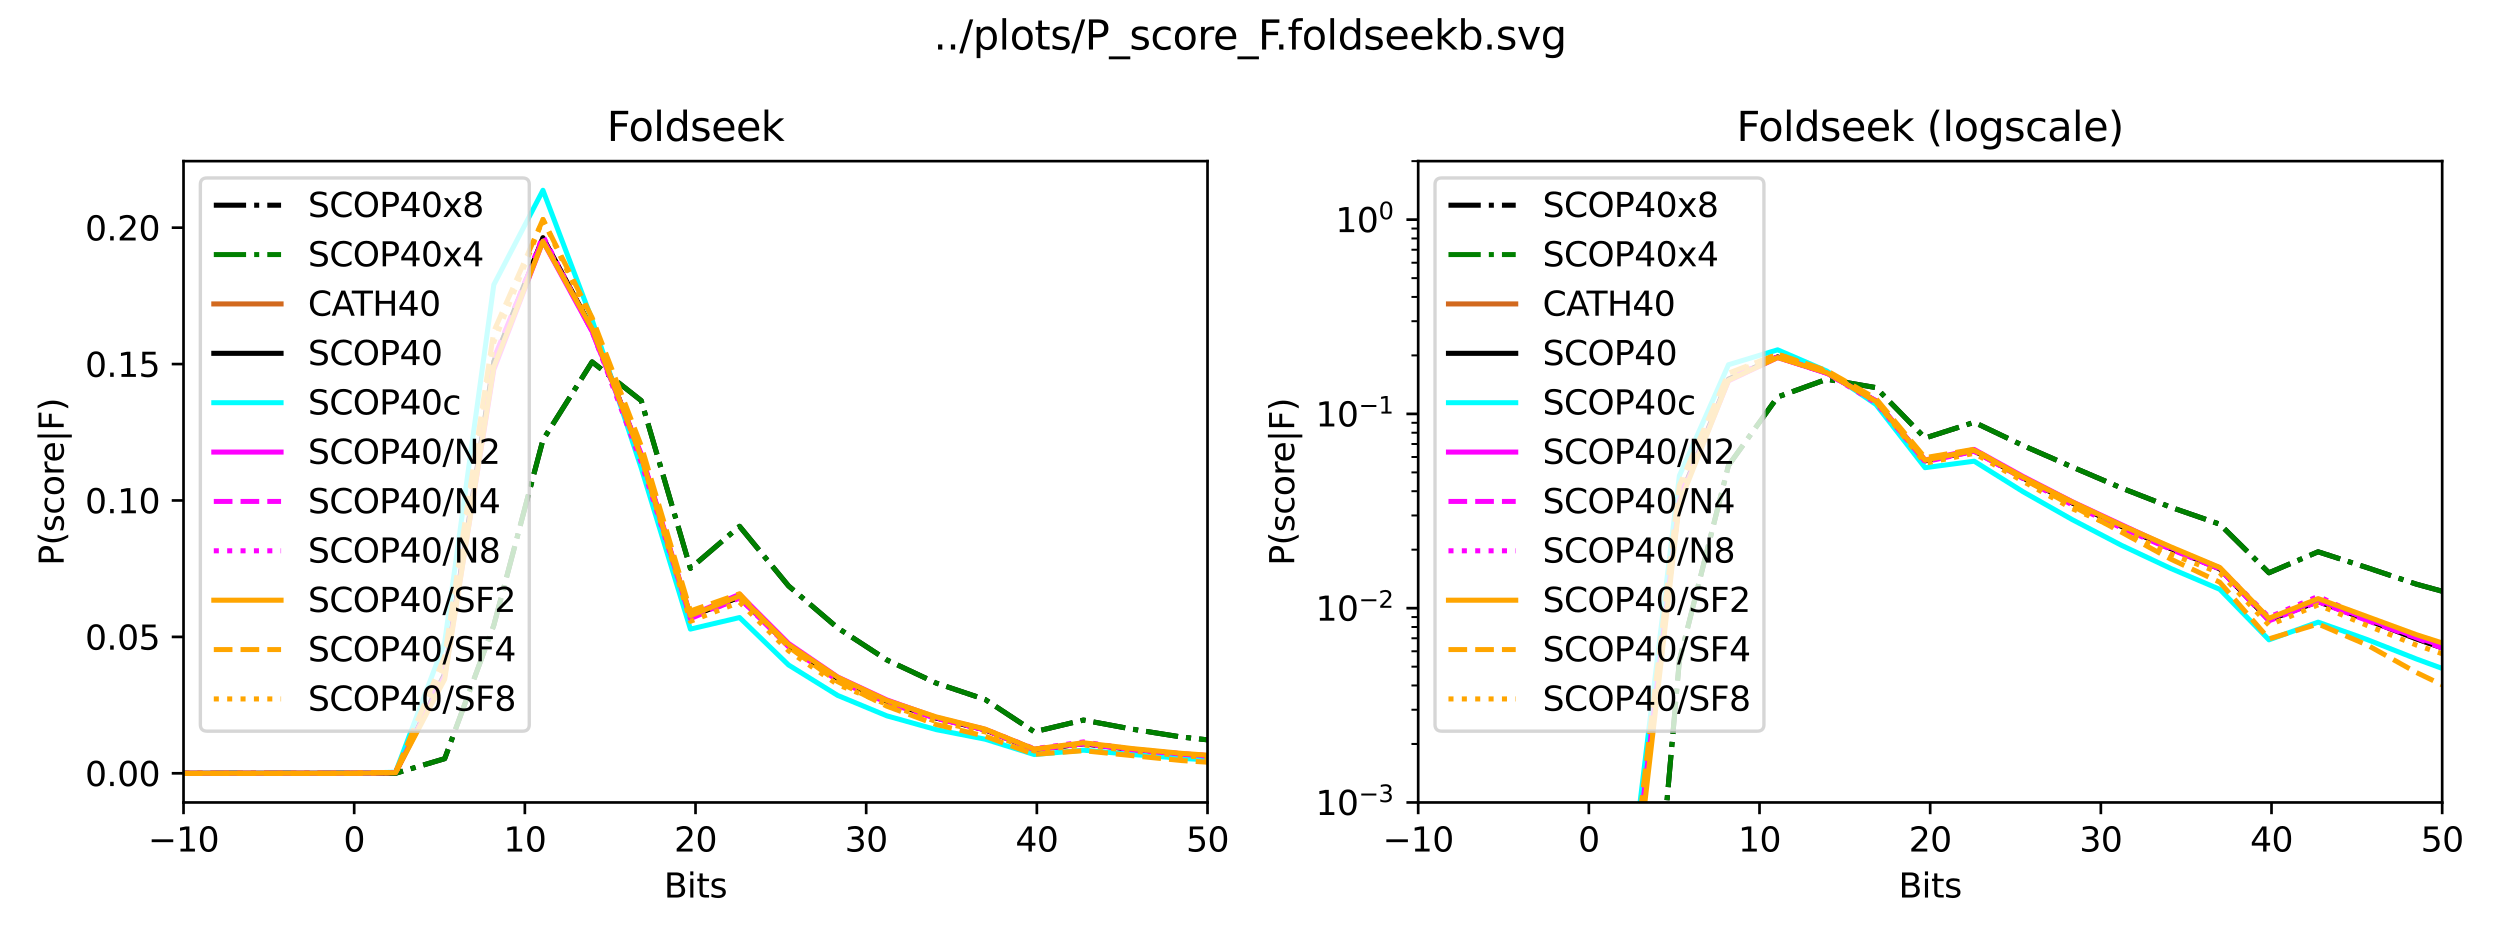 <?xml version="1.0" encoding="utf-8" standalone="no"?>
<!DOCTYPE svg PUBLIC "-//W3C//DTD SVG 1.1//EN"
  "http://www.w3.org/Graphics/SVG/1.1/DTD/svg11.dtd">
<svg xmlns:xlink="http://www.w3.org/1999/xlink" width="743.226pt" height="280.519pt" viewBox="0 0 743.226 280.519" xmlns="http://www.w3.org/2000/svg" version="1.1">
 <defs>
  <style type="text/css">*{stroke-linejoin: round; stroke-linecap: butt}</style>
 </defs>
 <g id="figure_1">
  <g id="patch_1">
   <path d="M 0 280.519 
L 743.226 280.519 
L 743.226 0 
L 0 0 
z
" style="fill: #ffffff"/>
  </g>
  <g id="axes_1">
   <g id="patch_2">
    <path d="M 54.56 238.559 
L 358.983 238.559 
L 358.983 47.906 
L 54.56 47.906 
z
" style="fill: #ffffff"/>
   </g>
   <g id="matplotlib.axis_1">
    <g id="xtick_1">
     <g id="line2d_1">
      <defs>
       <path id="maa67eb270a" d="M 0 0 
L 0 3.5 
" style="stroke: #000000; stroke-width: 0.8"/>
      </defs>
      <g>
       <use xlink:href="#maa67eb270a" x="54.56" y="238.559" style="stroke: #000000; stroke-width: 0.8"/>
      </g>
     </g>
     <g id="text_1">
      <!-- −10 -->
      <g transform="translate(44.008 253.158) scale(0.1 -0.1)">
       <defs>
        <path id="DejaVuSans-2212" d="M 678 2272 
L 4684 2272 
L 4684 1741 
L 678 1741 
L 678 2272 
z
" transform="scale(0.016)"/>
        <path id="DejaVuSans-31" d="M 794 531 
L 1825 531 
L 1825 4091 
L 703 3866 
L 703 4441 
L 1819 4666 
L 2450 4666 
L 2450 531 
L 3481 531 
L 3481 0 
L 794 0 
L 794 531 
z
" transform="scale(0.016)"/>
        <path id="DejaVuSans-30" d="M 2034 4250 
Q 1547 4250 1301 3770 
Q 1056 3291 1056 2328 
Q 1056 1369 1301 889 
Q 1547 409 2034 409 
Q 2525 409 2770 889 
Q 3016 1369 3016 2328 
Q 3016 3291 2770 3770 
Q 2525 4250 2034 4250 
z
M 2034 4750 
Q 2819 4750 3233 4129 
Q 3647 3509 3647 2328 
Q 3647 1150 3233 529 
Q 2819 -91 2034 -91 
Q 1250 -91 836 529 
Q 422 1150 422 2328 
Q 422 3509 836 4129 
Q 1250 4750 2034 4750 
z
" transform="scale(0.016)"/>
       </defs>
       <use xlink:href="#DejaVuSans-2212"/>
       <use xlink:href="#DejaVuSans-31" transform="translate(83.789 0)"/>
       <use xlink:href="#DejaVuSans-30" transform="translate(147.412 0)"/>
      </g>
     </g>
    </g>
    <g id="xtick_2">
     <g id="line2d_2">
      <g>
       <use xlink:href="#maa67eb270a" x="105.297" y="238.559" style="stroke: #000000; stroke-width: 0.8"/>
      </g>
     </g>
     <g id="text_2">
      <!-- 0 -->
      <g transform="translate(102.116 253.158) scale(0.1 -0.1)">
       <use xlink:href="#DejaVuSans-30"/>
      </g>
     </g>
    </g>
    <g id="xtick_3">
     <g id="line2d_3">
      <g>
       <use xlink:href="#maa67eb270a" x="156.034" y="238.559" style="stroke: #000000; stroke-width: 0.8"/>
      </g>
     </g>
     <g id="text_3">
      <!-- 10 -->
      <g transform="translate(149.672 253.158) scale(0.1 -0.1)">
       <use xlink:href="#DejaVuSans-31"/>
       <use xlink:href="#DejaVuSans-30" transform="translate(63.623 0)"/>
      </g>
     </g>
    </g>
    <g id="xtick_4">
     <g id="line2d_4">
      <g>
       <use xlink:href="#maa67eb270a" x="206.771" y="238.559" style="stroke: #000000; stroke-width: 0.8"/>
      </g>
     </g>
     <g id="text_4">
      <!-- 20 -->
      <g transform="translate(200.409 253.158) scale(0.1 -0.1)">
       <defs>
        <path id="DejaVuSans-32" d="M 1228 531 
L 3431 531 
L 3431 0 
L 469 0 
L 469 531 
Q 828 903 1448 1529 
Q 2069 2156 2228 2338 
Q 2531 2678 2651 2914 
Q 2772 3150 2772 3378 
Q 2772 3750 2511 3984 
Q 2250 4219 1831 4219 
Q 1534 4219 1204 4116 
Q 875 4013 500 3803 
L 500 4441 
Q 881 4594 1212 4672 
Q 1544 4750 1819 4750 
Q 2544 4750 2975 4387 
Q 3406 4025 3406 3419 
Q 3406 3131 3298 2873 
Q 3191 2616 2906 2266 
Q 2828 2175 2409 1742 
Q 1991 1309 1228 531 
z
" transform="scale(0.016)"/>
       </defs>
       <use xlink:href="#DejaVuSans-32"/>
       <use xlink:href="#DejaVuSans-30" transform="translate(63.623 0)"/>
      </g>
     </g>
    </g>
    <g id="xtick_5">
     <g id="line2d_5">
      <g>
       <use xlink:href="#maa67eb270a" x="257.508" y="238.559" style="stroke: #000000; stroke-width: 0.8"/>
      </g>
     </g>
     <g id="text_5">
      <!-- 30 -->
      <g transform="translate(251.146 253.158) scale(0.1 -0.1)">
       <defs>
        <path id="DejaVuSans-33" d="M 2597 2516 
Q 3050 2419 3304 2112 
Q 3559 1806 3559 1356 
Q 3559 666 3084 287 
Q 2609 -91 1734 -91 
Q 1441 -91 1130 -33 
Q 819 25 488 141 
L 488 750 
Q 750 597 1062 519 
Q 1375 441 1716 441 
Q 2309 441 2620 675 
Q 2931 909 2931 1356 
Q 2931 1769 2642 2001 
Q 2353 2234 1838 2234 
L 1294 2234 
L 1294 2753 
L 1863 2753 
Q 2328 2753 2575 2939 
Q 2822 3125 2822 3475 
Q 2822 3834 2567 4026 
Q 2313 4219 1838 4219 
Q 1578 4219 1281 4162 
Q 984 4106 628 3988 
L 628 4550 
Q 988 4650 1302 4700 
Q 1616 4750 1894 4750 
Q 2613 4750 3031 4423 
Q 3450 4097 3450 3541 
Q 3450 3153 3228 2886 
Q 3006 2619 2597 2516 
z
" transform="scale(0.016)"/>
       </defs>
       <use xlink:href="#DejaVuSans-33"/>
       <use xlink:href="#DejaVuSans-30" transform="translate(63.623 0)"/>
      </g>
     </g>
    </g>
    <g id="xtick_6">
     <g id="line2d_6">
      <g>
       <use xlink:href="#maa67eb270a" x="308.246" y="238.559" style="stroke: #000000; stroke-width: 0.8"/>
      </g>
     </g>
     <g id="text_6">
      <!-- 40 -->
      <g transform="translate(301.883 253.158) scale(0.1 -0.1)">
       <defs>
        <path id="DejaVuSans-34" d="M 2419 4116 
L 825 1625 
L 2419 1625 
L 2419 4116 
z
M 2253 4666 
L 3047 4666 
L 3047 1625 
L 3713 1625 
L 3713 1100 
L 3047 1100 
L 3047 0 
L 2419 0 
L 2419 1100 
L 313 1100 
L 313 1709 
L 2253 4666 
z
" transform="scale(0.016)"/>
       </defs>
       <use xlink:href="#DejaVuSans-34"/>
       <use xlink:href="#DejaVuSans-30" transform="translate(63.623 0)"/>
      </g>
     </g>
    </g>
    <g id="xtick_7">
     <g id="line2d_7">
      <g>
       <use xlink:href="#maa67eb270a" x="358.983" y="238.559" style="stroke: #000000; stroke-width: 0.8"/>
      </g>
     </g>
     <g id="text_7">
      <!-- 50 -->
      <g transform="translate(352.62 253.158) scale(0.1 -0.1)">
       <defs>
        <path id="DejaVuSans-35" d="M 691 4666 
L 3169 4666 
L 3169 4134 
L 1269 4134 
L 1269 2991 
Q 1406 3038 1543 3061 
Q 1681 3084 1819 3084 
Q 2600 3084 3056 2656 
Q 3513 2228 3513 1497 
Q 3513 744 3044 326 
Q 2575 -91 1722 -91 
Q 1428 -91 1123 -41 
Q 819 9 494 109 
L 494 744 
Q 775 591 1075 516 
Q 1375 441 1709 441 
Q 2250 441 2565 725 
Q 2881 1009 2881 1497 
Q 2881 1984 2565 2268 
Q 2250 2553 1709 2553 
Q 1456 2553 1204 2497 
Q 953 2441 691 2322 
L 691 4666 
z
" transform="scale(0.016)"/>
       </defs>
       <use xlink:href="#DejaVuSans-35"/>
       <use xlink:href="#DejaVuSans-30" transform="translate(63.623 0)"/>
      </g>
     </g>
    </g>
    <g id="text_8">
     <!-- Bits -->
     <g transform="translate(197.387 266.836) scale(0.1 -0.1)">
      <defs>
       <path id="DejaVuSans-42" d="M 1259 2228 
L 1259 519 
L 2272 519 
Q 2781 519 3026 730 
Q 3272 941 3272 1375 
Q 3272 1813 3026 2020 
Q 2781 2228 2272 2228 
L 1259 2228 
z
M 1259 4147 
L 1259 2741 
L 2194 2741 
Q 2656 2741 2882 2914 
Q 3109 3088 3109 3444 
Q 3109 3797 2882 3972 
Q 2656 4147 2194 4147 
L 1259 4147 
z
M 628 4666 
L 2241 4666 
Q 2963 4666 3353 4366 
Q 3744 4066 3744 3513 
Q 3744 3084 3544 2831 
Q 3344 2578 2956 2516 
Q 3422 2416 3680 2098 
Q 3938 1781 3938 1306 
Q 3938 681 3513 340 
Q 3088 0 2303 0 
L 628 0 
L 628 4666 
z
" transform="scale(0.016)"/>
       <path id="DejaVuSans-69" d="M 603 3500 
L 1178 3500 
L 1178 0 
L 603 0 
L 603 3500 
z
M 603 4863 
L 1178 4863 
L 1178 4134 
L 603 4134 
L 603 4863 
z
" transform="scale(0.016)"/>
       <path id="DejaVuSans-74" d="M 1172 4494 
L 1172 3500 
L 2356 3500 
L 2356 3053 
L 1172 3053 
L 1172 1153 
Q 1172 725 1289 603 
Q 1406 481 1766 481 
L 2356 481 
L 2356 0 
L 1766 0 
Q 1100 0 847 248 
Q 594 497 594 1153 
L 594 3053 
L 172 3053 
L 172 3500 
L 594 3500 
L 594 4494 
L 1172 4494 
z
" transform="scale(0.016)"/>
       <path id="DejaVuSans-73" d="M 2834 3397 
L 2834 2853 
Q 2591 2978 2328 3040 
Q 2066 3103 1784 3103 
Q 1356 3103 1142 2972 
Q 928 2841 928 2578 
Q 928 2378 1081 2264 
Q 1234 2150 1697 2047 
L 1894 2003 
Q 2506 1872 2764 1633 
Q 3022 1394 3022 966 
Q 3022 478 2636 193 
Q 2250 -91 1575 -91 
Q 1294 -91 989 -36 
Q 684 19 347 128 
L 347 722 
Q 666 556 975 473 
Q 1284 391 1588 391 
Q 1994 391 2212 530 
Q 2431 669 2431 922 
Q 2431 1156 2273 1281 
Q 2116 1406 1581 1522 
L 1381 1569 
Q 847 1681 609 1914 
Q 372 2147 372 2553 
Q 372 3047 722 3315 
Q 1072 3584 1716 3584 
Q 2034 3584 2315 3537 
Q 2597 3491 2834 3397 
z
" transform="scale(0.016)"/>
      </defs>
      <use xlink:href="#DejaVuSans-42"/>
      <use xlink:href="#DejaVuSans-69" transform="translate(68.604 0)"/>
      <use xlink:href="#DejaVuSans-74" transform="translate(96.387 0)"/>
      <use xlink:href="#DejaVuSans-73" transform="translate(135.596 0)"/>
     </g>
    </g>
   </g>
   <g id="matplotlib.axis_2">
    <g id="ytick_1">
     <g id="line2d_8">
      <defs>
       <path id="m314cd65414" d="M 0 0 
L -3.5 0 
" style="stroke: #000000; stroke-width: 0.8"/>
      </defs>
      <g>
       <use xlink:href="#m314cd65414" x="54.56" y="229.893" style="stroke: #000000; stroke-width: 0.8"/>
      </g>
     </g>
     <g id="text_9">
      <!-- 0.00 -->
      <g transform="translate(25.294 233.693) scale(0.1 -0.1)">
       <defs>
        <path id="DejaVuSans-2e" d="M 684 794 
L 1344 794 
L 1344 0 
L 684 0 
L 684 794 
z
" transform="scale(0.016)"/>
       </defs>
       <use xlink:href="#DejaVuSans-30"/>
       <use xlink:href="#DejaVuSans-2e" transform="translate(63.623 0)"/>
       <use xlink:href="#DejaVuSans-30" transform="translate(95.41 0)"/>
       <use xlink:href="#DejaVuSans-30" transform="translate(159.033 0)"/>
      </g>
     </g>
    </g>
    <g id="ytick_2">
     <g id="line2d_9">
      <g>
       <use xlink:href="#m314cd65414" x="54.56" y="189.341" style="stroke: #000000; stroke-width: 0.8"/>
      </g>
     </g>
     <g id="text_10">
      <!-- 0.05 -->
      <g transform="translate(25.294 193.14) scale(0.1 -0.1)">
       <use xlink:href="#DejaVuSans-30"/>
       <use xlink:href="#DejaVuSans-2e" transform="translate(63.623 0)"/>
       <use xlink:href="#DejaVuSans-30" transform="translate(95.41 0)"/>
       <use xlink:href="#DejaVuSans-35" transform="translate(159.033 0)"/>
      </g>
     </g>
    </g>
    <g id="ytick_3">
     <g id="line2d_10">
      <g>
       <use xlink:href="#m314cd65414" x="54.56" y="148.789" style="stroke: #000000; stroke-width: 0.8"/>
      </g>
     </g>
     <g id="text_11">
      <!-- 0.10 -->
      <g transform="translate(25.294 152.588) scale(0.1 -0.1)">
       <use xlink:href="#DejaVuSans-30"/>
       <use xlink:href="#DejaVuSans-2e" transform="translate(63.623 0)"/>
       <use xlink:href="#DejaVuSans-31" transform="translate(95.41 0)"/>
       <use xlink:href="#DejaVuSans-30" transform="translate(159.033 0)"/>
      </g>
     </g>
    </g>
    <g id="ytick_4">
     <g id="line2d_11">
      <g>
       <use xlink:href="#m314cd65414" x="54.56" y="108.236" style="stroke: #000000; stroke-width: 0.8"/>
      </g>
     </g>
     <g id="text_12">
      <!-- 0.15 -->
      <g transform="translate(25.294 112.035) scale(0.1 -0.1)">
       <use xlink:href="#DejaVuSans-30"/>
       <use xlink:href="#DejaVuSans-2e" transform="translate(63.623 0)"/>
       <use xlink:href="#DejaVuSans-31" transform="translate(95.41 0)"/>
       <use xlink:href="#DejaVuSans-35" transform="translate(159.033 0)"/>
      </g>
     </g>
    </g>
    <g id="ytick_5">
     <g id="line2d_12">
      <g>
       <use xlink:href="#m314cd65414" x="54.56" y="67.684" style="stroke: #000000; stroke-width: 0.8"/>
      </g>
     </g>
     <g id="text_13">
      <!-- 0.20 -->
      <g transform="translate(25.294 71.483) scale(0.1 -0.1)">
       <use xlink:href="#DejaVuSans-30"/>
       <use xlink:href="#DejaVuSans-2e" transform="translate(63.623 0)"/>
       <use xlink:href="#DejaVuSans-32" transform="translate(95.41 0)"/>
       <use xlink:href="#DejaVuSans-30" transform="translate(159.033 0)"/>
      </g>
     </g>
    </g>
    <g id="text_14">
     <!-- P(score|F) -->
     <g transform="translate(18.937 168.142) rotate(-90) scale(0.1 -0.1)">
      <defs>
       <path id="DejaVuSans-50" d="M 1259 4147 
L 1259 2394 
L 2053 2394 
Q 2494 2394 2734 2622 
Q 2975 2850 2975 3272 
Q 2975 3691 2734 3919 
Q 2494 4147 2053 4147 
L 1259 4147 
z
M 628 4666 
L 2053 4666 
Q 2838 4666 3239 4311 
Q 3641 3956 3641 3272 
Q 3641 2581 3239 2228 
Q 2838 1875 2053 1875 
L 1259 1875 
L 1259 0 
L 628 0 
L 628 4666 
z
" transform="scale(0.016)"/>
       <path id="DejaVuSans-28" d="M 1984 4856 
Q 1566 4138 1362 3434 
Q 1159 2731 1159 2009 
Q 1159 1288 1364 580 
Q 1569 -128 1984 -844 
L 1484 -844 
Q 1016 -109 783 600 
Q 550 1309 550 2009 
Q 550 2706 781 3412 
Q 1013 4119 1484 4856 
L 1984 4856 
z
" transform="scale(0.016)"/>
       <path id="DejaVuSans-63" d="M 3122 3366 
L 3122 2828 
Q 2878 2963 2633 3030 
Q 2388 3097 2138 3097 
Q 1578 3097 1268 2742 
Q 959 2388 959 1747 
Q 959 1106 1268 751 
Q 1578 397 2138 397 
Q 2388 397 2633 464 
Q 2878 531 3122 666 
L 3122 134 
Q 2881 22 2623 -34 
Q 2366 -91 2075 -91 
Q 1284 -91 818 406 
Q 353 903 353 1747 
Q 353 2603 823 3093 
Q 1294 3584 2113 3584 
Q 2378 3584 2631 3529 
Q 2884 3475 3122 3366 
z
" transform="scale(0.016)"/>
       <path id="DejaVuSans-6f" d="M 1959 3097 
Q 1497 3097 1228 2736 
Q 959 2375 959 1747 
Q 959 1119 1226 758 
Q 1494 397 1959 397 
Q 2419 397 2687 759 
Q 2956 1122 2956 1747 
Q 2956 2369 2687 2733 
Q 2419 3097 1959 3097 
z
M 1959 3584 
Q 2709 3584 3137 3096 
Q 3566 2609 3566 1747 
Q 3566 888 3137 398 
Q 2709 -91 1959 -91 
Q 1206 -91 779 398 
Q 353 888 353 1747 
Q 353 2609 779 3096 
Q 1206 3584 1959 3584 
z
" transform="scale(0.016)"/>
       <path id="DejaVuSans-72" d="M 2631 2963 
Q 2534 3019 2420 3045 
Q 2306 3072 2169 3072 
Q 1681 3072 1420 2755 
Q 1159 2438 1159 1844 
L 1159 0 
L 581 0 
L 581 3500 
L 1159 3500 
L 1159 2956 
Q 1341 3275 1631 3429 
Q 1922 3584 2338 3584 
Q 2397 3584 2469 3576 
Q 2541 3569 2628 3553 
L 2631 2963 
z
" transform="scale(0.016)"/>
       <path id="DejaVuSans-65" d="M 3597 1894 
L 3597 1613 
L 953 1613 
Q 991 1019 1311 708 
Q 1631 397 2203 397 
Q 2534 397 2845 478 
Q 3156 559 3463 722 
L 3463 178 
Q 3153 47 2828 -22 
Q 2503 -91 2169 -91 
Q 1331 -91 842 396 
Q 353 884 353 1716 
Q 353 2575 817 3079 
Q 1281 3584 2069 3584 
Q 2775 3584 3186 3129 
Q 3597 2675 3597 1894 
z
M 3022 2063 
Q 3016 2534 2758 2815 
Q 2500 3097 2075 3097 
Q 1594 3097 1305 2825 
Q 1016 2553 972 2059 
L 3022 2063 
z
" transform="scale(0.016)"/>
       <path id="DejaVuSans-7c" d="M 1344 4891 
L 1344 -1509 
L 813 -1509 
L 813 4891 
L 1344 4891 
z
" transform="scale(0.016)"/>
       <path id="DejaVuSans-46" d="M 628 4666 
L 3309 4666 
L 3309 4134 
L 1259 4134 
L 1259 2759 
L 3109 2759 
L 3109 2228 
L 1259 2228 
L 1259 0 
L 628 0 
L 628 4666 
z
" transform="scale(0.016)"/>
       <path id="DejaVuSans-29" d="M 513 4856 
L 1013 4856 
Q 1481 4119 1714 3412 
Q 1947 2706 1947 2009 
Q 1947 1309 1714 600 
Q 1481 -109 1013 -844 
L 513 -844 
Q 928 -128 1133 580 
Q 1338 1288 1338 2009 
Q 1338 2731 1133 3434 
Q 928 4138 513 4856 
z
" transform="scale(0.016)"/>
      </defs>
      <use xlink:href="#DejaVuSans-50"/>
      <use xlink:href="#DejaVuSans-28" transform="translate(60.303 0)"/>
      <use xlink:href="#DejaVuSans-73" transform="translate(99.316 0)"/>
      <use xlink:href="#DejaVuSans-63" transform="translate(151.416 0)"/>
      <use xlink:href="#DejaVuSans-6f" transform="translate(206.396 0)"/>
      <use xlink:href="#DejaVuSans-72" transform="translate(267.578 0)"/>
      <use xlink:href="#DejaVuSans-65" transform="translate(306.441 0)"/>
      <use xlink:href="#DejaVuSans-7c" transform="translate(367.965 0)"/>
      <use xlink:href="#DejaVuSans-46" transform="translate(401.656 0)"/>
      <use xlink:href="#DejaVuSans-29" transform="translate(459.176 0)"/>
     </g>
    </g>
   </g>
   <g id="line2d_13">
    <path d="M -1 229.893 
L 0.728 229.893 
L 15.34 229.893 
L 29.952 229.893 
L 44.565 229.893 
L 59.172 229.893 
L 73.779 229.893 
L 88.386 229.893 
L 102.991 229.893 
L 117.596 229.887 
L 132.203 225.545 
L 146.81 185.878 
L 161.412 130.783 
L 176.025 107.587 
L 190.637 119.104 
L 205.249 168.967 
L 219.862 156.469 
L 234.423 174.191 
L 249.035 186.681 
L 263.648 196.194 
L 278.26 203.048 
L 292.872 207.955 
L 307.485 217.557 
L 322.097 214.07 
L 336.709 216.787 
L 351.271 219.106 
L 365.883 220.704 
L 380.495 222.512 
L 395.108 223.382 
L 409.72 226.283 
L 424.332 225.187 
L 438.944 225.94 
L 453.557 226.459 
L 468.169 226.967 
L 482.731 227.498 
L 497.343 228.5 
L 511.955 228.074 
L 526.567 228.291 
L 541.18 228.514 
L 555.792 228.695 
L 570.404 228.837 
L 585.017 228.983 
L 599.578 229.406 
L 614.19 229.147 
L 628.904 229.237 
L 643.618 229.294 
L 657.824 229.326 
L 672.538 229.387 
L 687.252 229.468 
L 701.966 229.603 
L 716.679 229.507 
L 730.886 229.524 
L 744.226 229.553 
" clip-path="url(#p5b38bbb4ed)" style="fill: none; stroke-dasharray: 9.6,2.4,1.5,2.4; stroke-dashoffset: 0; stroke: #000000; stroke-width: 1.5"/>
   </g>
   <g id="line2d_14">
    <path d="M -1 229.893 
L 0.728 229.893 
L 15.34 229.893 
L 29.952 229.893 
L 44.565 229.893 
L 59.172 229.893 
L 73.779 229.893 
L 88.386 229.893 
L 102.991 229.893 
L 117.596 229.887 
L 132.203 225.545 
L 146.81 185.878 
L 161.412 130.783 
L 176.025 107.587 
L 190.637 119.104 
L 205.249 168.967 
L 219.862 156.469 
L 234.423 174.191 
L 249.035 186.681 
L 263.648 196.194 
L 278.26 203.048 
L 292.872 207.955 
L 307.485 217.557 
L 322.097 214.07 
L 336.709 216.787 
L 351.271 219.106 
L 365.883 220.704 
L 380.495 222.512 
L 395.108 223.382 
L 409.72 226.283 
L 424.332 225.187 
L 438.944 225.94 
L 453.557 226.459 
L 468.169 226.967 
L 482.731 227.498 
L 497.343 228.5 
L 511.955 228.074 
L 526.567 228.291 
L 541.18 228.514 
L 555.792 228.695 
L 570.404 228.837 
L 585.017 228.983 
L 599.578 229.406 
L 614.19 229.147 
L 628.904 229.237 
L 643.618 229.294 
L 657.824 229.326 
L 672.538 229.387 
L 687.252 229.468 
L 701.966 229.603 
L 716.679 229.507 
L 730.886 229.524 
L 744.226 229.553 
" clip-path="url(#p5b38bbb4ed)" style="fill: none; stroke-dasharray: 9.6,2.4,1.5,2.4; stroke-dashoffset: 0; stroke: #008000; stroke-width: 1.5"/>
   </g>
   <g id="line2d_15">
    <path d="M -1 229.893 
L 0.728 229.893 
L 15.34 229.893 
L 29.952 229.893 
L 44.565 229.893 
L 59.172 229.893 
L 73.779 229.893 
L 88.386 229.893 
L 102.991 229.893 
L 117.596 229.681 
L 132.203 200.331 
L 146.81 107.506 
L 161.412 70.685 
L 176.025 97.774 
L 190.637 135.568 
L 205.249 183.364 
L 219.862 177.459 
L 234.423 191.961 
L 249.035 201.685 
L 263.648 208.514 
L 278.26 213.453 
L 292.872 216.957 
L 307.485 222.839 
L 322.097 221.11 
L 336.709 222.832 
L 351.271 224.255 
L 365.883 225.286 
L 380.495 226.179 
L 395.108 226.739 
L 409.72 228.169 
L 424.332 227.639 
L 438.944 228.047 
L 453.557 228.297 
L 468.169 228.588 
L 482.731 228.811 
L 497.343 229.279 
L 511.955 229.109 
L 526.567 229.193 
L 541.18 229.297 
L 555.792 229.379 
L 570.404 229.437 
L 585.017 229.496 
L 599.578 229.679 
L 614.19 229.585 
L 628.904 229.614 
L 643.618 229.653 
L 657.824 229.659 
L 672.538 229.688 
L 687.252 229.713 
L 701.966 229.775 
L 716.679 229.745 
L 730.886 229.754 
L 744.226 229.77 
" clip-path="url(#p5b38bbb4ed)" style="fill: none; stroke: #d2691e; stroke-width: 1.5; stroke-linecap: square"/>
   </g>
   <g id="line2d_16">
    <path d="M -1 229.893 
L 0.728 229.893 
L 15.34 229.893 
L 29.952 229.893 
L 44.565 229.893 
L 59.172 229.893 
L 73.779 229.893 
L 88.386 229.893 
L 102.991 229.893 
L 117.596 229.681 
L 132.203 200.331 
L 146.81 107.506 
L 161.412 70.685 
L 176.025 97.774 
L 190.637 135.568 
L 205.249 183.364 
L 219.862 177.459 
L 234.423 191.961 
L 249.035 201.685 
L 263.648 208.514 
L 278.26 213.453 
L 292.872 216.957 
L 307.485 222.839 
L 322.097 221.11 
L 336.709 222.832 
L 351.271 224.255 
L 365.883 225.286 
L 380.495 226.179 
L 395.108 226.739 
L 409.72 228.169 
L 424.332 227.639 
L 438.944 228.047 
L 453.557 228.297 
L 468.169 228.588 
L 482.731 228.811 
L 497.343 229.279 
L 511.955 229.109 
L 526.567 229.193 
L 541.18 229.297 
L 555.792 229.379 
L 570.404 229.437 
L 585.017 229.496 
L 599.578 229.679 
L 614.19 229.585 
L 628.904 229.614 
L 643.618 229.653 
L 657.824 229.659 
L 672.538 229.688 
L 687.252 229.713 
L 701.966 229.775 
L 716.679 229.745 
L 730.886 229.754 
L 744.226 229.77 
" clip-path="url(#p5b38bbb4ed)" style="fill: none; stroke: #000000; stroke-width: 1.5; stroke-linecap: square"/>
   </g>
   <g id="line2d_17">
    <path d="M -1 229.893 
L 0.728 229.893 
L 15.34 229.893 
L 29.952 229.893 
L 44.565 229.893 
L 59.172 229.893 
L 73.779 229.893 
L 88.386 229.893 
L 102.991 229.893 
L 117.596 229.586 
L 132.203 190.955 
L 146.81 84.635 
L 161.412 56.572 
L 176.025 95.097 
L 190.637 139.137 
L 205.249 187.021 
L 219.862 183.591 
L 234.423 197.687 
L 249.035 206.746 
L 263.648 212.813 
L 278.26 216.9 
L 292.872 219.755 
L 307.485 224.32 
L 322.097 223.021 
L 336.709 224.305 
L 351.271 225.448 
L 365.883 226.305 
L 380.495 226.944 
L 395.108 227.353 
L 409.72 228.521 
L 424.332 228.112 
L 438.944 228.475 
L 453.557 228.654 
L 468.169 228.912 
L 482.731 229.098 
L 497.343 229.45 
L 511.955 229.335 
L 526.567 229.405 
L 541.18 229.493 
L 555.792 229.569 
L 570.404 229.62 
L 585.017 229.669 
L 599.578 229.781 
L 614.19 229.726 
L 628.904 229.767 
L 643.618 229.791 
L 657.824 229.798 
L 672.538 229.812 
L 687.252 229.825 
L 701.966 229.856 
L 716.679 229.845 
L 730.886 229.851 
L 744.226 229.858 
" clip-path="url(#p5b38bbb4ed)" style="fill: none; stroke: #00ffff; stroke-width: 1.5; stroke-linecap: square"/>
   </g>
   <g id="line2d_18">
    <path d="M -1 229.893 
L 0.728 229.893 
L 15.34 229.893 
L 29.952 229.893 
L 44.565 229.893 
L 59.172 229.893 
L 73.779 229.893 
L 88.386 229.893 
L 102.991 229.893 
L 117.596 229.66 
L 132.203 200.939 
L 146.81 109.858 
L 161.412 71.739 
L 176.025 98.504 
L 190.637 135.001 
L 205.249 182.934 
L 219.862 176.689 
L 234.423 191.288 
L 249.035 201.263 
L 263.648 208.076 
L 278.26 213.267 
L 292.872 216.836 
L 307.485 222.764 
L 322.097 220.972 
L 336.709 222.748 
L 351.271 224.143 
L 365.883 225.157 
L 380.495 226.09 
L 395.108 226.698 
L 409.72 228.142 
L 424.332 227.614 
L 438.944 227.987 
L 453.557 228.247 
L 468.169 228.62 
L 482.731 228.774 
L 497.343 229.266 
L 511.955 229.066 
L 526.567 229.168 
L 541.18 229.311 
L 555.792 229.361 
L 570.404 229.421 
L 585.017 229.501 
L 599.578 229.667 
L 614.19 229.573 
L 628.904 229.593 
L 643.618 229.634 
L 657.824 229.661 
L 672.538 229.686 
L 687.252 229.719 
L 701.966 229.769 
L 716.679 229.757 
L 730.886 229.768 
L 744.226 229.775 
" clip-path="url(#p5b38bbb4ed)" style="fill: none; stroke: #ff00ff; stroke-width: 1.5; stroke-linecap: square"/>
   </g>
   <g id="line2d_19">
    <path d="M -1 229.893 
L 0.728 229.893 
L 15.34 229.893 
L 29.952 229.893 
L 44.565 229.893 
L 59.172 229.893 
L 73.779 229.893 
L 88.386 229.893 
L 102.991 229.892 
L 117.596 229.639 
L 132.203 199.398 
L 146.81 106.614 
L 161.412 70.928 
L 176.025 98.504 
L 190.637 135.812 
L 205.249 183.907 
L 219.862 177.824 
L 234.423 192.261 
L 249.035 202.318 
L 263.648 208.887 
L 278.26 213.591 
L 292.872 216.998 
L 307.485 222.91 
L 322.097 221.134 
L 336.709 222.894 
L 351.271 224.184 
L 365.883 225.368 
L 380.495 226.057 
L 395.108 226.641 
L 409.72 227.996 
L 424.332 227.501 
L 438.944 227.89 
L 453.557 228.19 
L 468.169 228.466 
L 482.731 228.709 
L 497.343 229.234 
L 511.955 228.985 
L 526.567 229.074 
L 541.18 229.174 
L 555.792 229.323 
L 570.404 229.389 
L 585.017 229.433 
L 599.578 229.643 
L 614.19 229.554 
L 628.904 229.563 
L 643.618 229.624 
L 657.824 229.625 
L 672.538 229.644 
L 687.252 229.66 
L 701.966 229.745 
L 716.679 229.751 
L 730.886 229.709 
L 744.226 229.748 
" clip-path="url(#p5b38bbb4ed)" style="fill: none; stroke-dasharray: 5.55,2.4; stroke-dashoffset: 0; stroke: #ff00ff; stroke-width: 1.5"/>
   </g>
   <g id="line2d_20">
    <path d="M -1 229.893 
L 0.728 229.893 
L 15.34 229.893 
L 29.952 229.893 
L 44.565 229.893 
L 59.172 229.893 
L 73.779 229.893 
L 88.386 229.893 
L 102.991 229.893 
L 117.596 229.65 
L 132.203 200.858 
L 146.81 107.425 
L 161.412 70.117 
L 176.025 98.504 
L 190.637 137.434 
L 205.249 183.42 
L 219.862 177.824 
L 234.423 191.936 
L 249.035 201.507 
L 263.648 208.32 
L 278.26 213.429 
L 292.872 216.836 
L 307.485 222.602 
L 322.097 220.566 
L 336.709 222.74 
L 351.271 224.07 
L 365.883 225.076 
L 380.495 226.309 
L 395.108 226.771 
L 409.72 228.109 
L 424.332 227.525 
L 438.944 227.947 
L 453.557 228.166 
L 468.169 228.555 
L 482.731 228.766 
L 497.343 229.284 
L 511.955 229.123 
L 526.567 229.127 
L 541.18 229.277 
L 555.792 229.365 
L 570.404 229.417 
L 585.017 229.498 
L 599.578 229.678 
L 614.19 229.52 
L 628.904 229.567 
L 643.618 229.651 
L 657.824 229.626 
L 672.538 229.64 
L 687.252 229.654 
L 701.966 229.77 
L 716.679 229.748 
L 730.886 229.75 
L 744.226 229.752 
" clip-path="url(#p5b38bbb4ed)" style="fill: none; stroke-dasharray: 1.5,2.475; stroke-dashoffset: 0; stroke: #ff00ff; stroke-width: 1.5"/>
   </g>
   <g id="line2d_21">
    <path d="M -1 229.893 
L 0.728 229.893 
L 15.34 229.893 
L 29.952 229.893 
L 44.565 229.893 
L 59.172 229.893 
L 73.779 229.893 
L 88.386 229.893 
L 102.991 229.893 
L 117.596 229.713 
L 132.203 201.912 
L 146.81 109.047 
L 161.412 71.739 
L 176.025 97.692 
L 190.637 135.812 
L 205.249 183.015 
L 219.862 177.175 
L 234.423 191.612 
L 249.035 201.345 
L 263.648 208.238 
L 278.26 213.105 
L 292.872 216.754 
L 307.485 222.699 
L 322.097 220.81 
L 336.709 222.553 
L 351.271 223.965 
L 365.883 224.978 
L 380.495 225.952 
L 395.108 226.584 
L 409.72 228.077 
L 424.332 227.476 
L 438.944 227.939 
L 453.557 228.255 
L 468.169 228.507 
L 482.731 228.75 
L 497.343 229.267 
L 511.955 229.118 
L 526.567 229.2 
L 541.18 229.329 
L 555.792 229.419 
L 570.404 229.468 
L 585.017 229.524 
L 599.578 229.705 
L 614.19 229.603 
L 628.904 229.66 
L 643.618 229.704 
L 657.824 229.703 
L 672.538 229.723 
L 687.252 229.745 
L 701.966 229.799 
L 716.679 229.764 
L 730.886 229.776 
L 744.226 229.79 
" clip-path="url(#p5b38bbb4ed)" style="fill: none; stroke: #ffa500; stroke-width: 1.5; stroke-linecap: square"/>
   </g>
   <g id="line2d_22">
    <path d="M -1 229.893 
L 0.728 229.893 
L 15.34 229.893 
L 29.952 229.893 
L 44.565 229.893 
L 59.172 229.893 
L 73.779 229.893 
L 88.386 229.893 
L 102.991 229.893 
L 117.596 229.629 
L 132.203 195.181 
L 146.81 98.504 
L 161.412 65.251 
L 176.025 94.448 
L 190.637 132.568 
L 205.249 181.636 
L 219.862 176.526 
L 234.423 192.342 
L 249.035 202.642 
L 263.648 209.942 
L 278.26 215.376 
L 292.872 218.863 
L 307.485 224.257 
L 322.097 223.17 
L 336.709 224.654 
L 351.271 226.106 
L 365.883 227.03 
L 380.495 227.777 
L 395.108 228.198 
L 409.72 228.985 
L 424.332 228.79 
L 438.944 229.103 
L 453.557 229.206 
L 468.169 229.357 
L 482.731 229.464 
L 497.343 229.63 
L 511.955 229.586 
L 526.567 229.617 
L 541.18 229.66 
L 555.792 229.704 
L 570.404 229.774 
L 585.017 229.779 
L 599.578 229.843 
L 614.19 229.776 
L 628.904 229.824 
L 643.618 229.837 
L 657.824 229.82 
L 672.538 229.825 
L 687.252 229.839 
L 701.966 229.859 
L 716.679 229.842 
L 730.886 229.84 
L 744.226 229.853 
" clip-path="url(#p5b38bbb4ed)" style="fill: none; stroke-dasharray: 5.55,2.4; stroke-dashoffset: 0; stroke: #ffa500; stroke-width: 1.5"/>
   </g>
   <g id="line2d_23">
    <path d="M -1 229.893 
L 0.728 229.893 
L 15.34 229.893 
L 29.952 229.893 
L 44.565 229.893 
L 59.172 229.893 
L 73.779 229.893 
L 88.386 229.893 
L 102.991 229.893 
L 117.596 229.684 
L 132.203 198.344 
L 146.81 101.748 
L 161.412 65.251 
L 176.025 96.07 
L 190.637 135.812 
L 205.249 184.718 
L 219.862 179.041 
L 234.423 193.477 
L 249.035 203.534 
L 263.648 209.374 
L 278.26 214.483 
L 292.872 217.565 
L 307.485 223.259 
L 322.097 221.459 
L 336.709 223.291 
L 351.271 224.654 
L 365.883 225.579 
L 380.495 226.357 
L 395.108 226.901 
L 409.72 228.32 
L 424.332 227.931 
L 438.944 228.32 
L 453.557 228.571 
L 468.169 228.807 
L 482.731 229.042 
L 497.343 229.428 
L 511.955 229.349 
L 526.567 229.435 
L 541.18 229.43 
L 555.792 229.55 
L 570.404 229.556 
L 585.017 229.605 
L 599.578 229.73 
L 614.19 229.643 
L 628.904 229.696 
L 643.618 229.744 
L 657.824 229.724 
L 672.538 229.743 
L 687.252 229.758 
L 701.966 229.822 
L 716.679 229.799 
L 730.886 229.798 
L 744.226 229.825 
" clip-path="url(#p5b38bbb4ed)" style="fill: none; stroke-dasharray: 1.5,2.475; stroke-dashoffset: 0; stroke: #ffa500; stroke-width: 1.5"/>
   </g>
   <g id="patch_3">
    <path d="M 54.56 238.559 
L 54.56 47.906 
" style="fill: none; stroke: #000000; stroke-width: 0.8; stroke-linejoin: miter; stroke-linecap: square"/>
   </g>
   <g id="patch_4">
    <path d="M 358.983 238.559 
L 358.983 47.906 
" style="fill: none; stroke: #000000; stroke-width: 0.8; stroke-linejoin: miter; stroke-linecap: square"/>
   </g>
   <g id="patch_5">
    <path d="M 54.56 238.559 
L 358.983 238.559 
" style="fill: none; stroke: #000000; stroke-width: 0.8; stroke-linejoin: miter; stroke-linecap: square"/>
   </g>
   <g id="patch_6">
    <path d="M 54.56 47.906 
L 358.983 47.906 
" style="fill: none; stroke: #000000; stroke-width: 0.8; stroke-linejoin: miter; stroke-linecap: square"/>
   </g>
   <g id="text_15">
    <!-- Foldseek -->
    <g transform="translate(180.407 41.906) scale(0.12 -0.12)">
     <defs>
      <path id="DejaVuSans-6c" d="M 603 4863 
L 1178 4863 
L 1178 0 
L 603 0 
L 603 4863 
z
" transform="scale(0.016)"/>
      <path id="DejaVuSans-64" d="M 2906 2969 
L 2906 4863 
L 3481 4863 
L 3481 0 
L 2906 0 
L 2906 525 
Q 2725 213 2448 61 
Q 2172 -91 1784 -91 
Q 1150 -91 751 415 
Q 353 922 353 1747 
Q 353 2572 751 3078 
Q 1150 3584 1784 3584 
Q 2172 3584 2448 3432 
Q 2725 3281 2906 2969 
z
M 947 1747 
Q 947 1113 1208 752 
Q 1469 391 1925 391 
Q 2381 391 2643 752 
Q 2906 1113 2906 1747 
Q 2906 2381 2643 2742 
Q 2381 3103 1925 3103 
Q 1469 3103 1208 2742 
Q 947 2381 947 1747 
z
" transform="scale(0.016)"/>
      <path id="DejaVuSans-6b" d="M 581 4863 
L 1159 4863 
L 1159 1991 
L 2875 3500 
L 3609 3500 
L 1753 1863 
L 3688 0 
L 2938 0 
L 1159 1709 
L 1159 0 
L 581 0 
L 581 4863 
z
" transform="scale(0.016)"/>
     </defs>
     <use xlink:href="#DejaVuSans-46"/>
     <use xlink:href="#DejaVuSans-6f" transform="translate(53.895 0)"/>
     <use xlink:href="#DejaVuSans-6c" transform="translate(115.076 0)"/>
     <use xlink:href="#DejaVuSans-64" transform="translate(142.859 0)"/>
     <use xlink:href="#DejaVuSans-73" transform="translate(206.336 0)"/>
     <use xlink:href="#DejaVuSans-65" transform="translate(258.436 0)"/>
     <use xlink:href="#DejaVuSans-65" transform="translate(319.959 0)"/>
     <use xlink:href="#DejaVuSans-6b" transform="translate(381.482 0)"/>
    </g>
   </g>
   <g id="legend_1">
    <g id="patch_7">
     <path d="M 61.56 217.366 
L 155.349 217.366 
Q 157.349 217.366 157.349 215.366 
L 157.349 54.906 
Q 157.349 52.906 155.349 52.906 
L 61.56 52.906 
Q 59.56 52.906 59.56 54.906 
L 59.56 215.366 
Q 59.56 217.366 61.56 217.366 
z
" style="fill: #ffffff; opacity: 0.8; stroke: #cccccc; stroke-linejoin: miter"/>
    </g>
    <g id="line2d_24">
     <path d="M 63.56 61.005 
L 73.56 61.005 
L 83.56 61.005 
" style="fill: none; stroke-dasharray: 9.6,2.4,1.5,2.4; stroke-dashoffset: 0; stroke: #000000; stroke-width: 1.5"/>
    </g>
    <g id="text_16">
     <!-- SCOP40x8 -->
     <g transform="translate(91.56 64.505) scale(0.1 -0.1)">
      <defs>
       <path id="DejaVuSans-53" d="M 3425 4513 
L 3425 3897 
Q 3066 4069 2747 4153 
Q 2428 4238 2131 4238 
Q 1616 4238 1336 4038 
Q 1056 3838 1056 3469 
Q 1056 3159 1242 3001 
Q 1428 2844 1947 2747 
L 2328 2669 
Q 3034 2534 3370 2195 
Q 3706 1856 3706 1288 
Q 3706 609 3251 259 
Q 2797 -91 1919 -91 
Q 1588 -91 1214 -16 
Q 841 59 441 206 
L 441 856 
Q 825 641 1194 531 
Q 1563 422 1919 422 
Q 2459 422 2753 634 
Q 3047 847 3047 1241 
Q 3047 1584 2836 1778 
Q 2625 1972 2144 2069 
L 1759 2144 
Q 1053 2284 737 2584 
Q 422 2884 422 3419 
Q 422 4038 858 4394 
Q 1294 4750 2059 4750 
Q 2388 4750 2728 4690 
Q 3069 4631 3425 4513 
z
" transform="scale(0.016)"/>
       <path id="DejaVuSans-43" d="M 4122 4306 
L 4122 3641 
Q 3803 3938 3442 4084 
Q 3081 4231 2675 4231 
Q 1875 4231 1450 3742 
Q 1025 3253 1025 2328 
Q 1025 1406 1450 917 
Q 1875 428 2675 428 
Q 3081 428 3442 575 
Q 3803 722 4122 1019 
L 4122 359 
Q 3791 134 3420 21 
Q 3050 -91 2638 -91 
Q 1578 -91 968 557 
Q 359 1206 359 2328 
Q 359 3453 968 4101 
Q 1578 4750 2638 4750 
Q 3056 4750 3426 4639 
Q 3797 4528 4122 4306 
z
" transform="scale(0.016)"/>
       <path id="DejaVuSans-4f" d="M 2522 4238 
Q 1834 4238 1429 3725 
Q 1025 3213 1025 2328 
Q 1025 1447 1429 934 
Q 1834 422 2522 422 
Q 3209 422 3611 934 
Q 4013 1447 4013 2328 
Q 4013 3213 3611 3725 
Q 3209 4238 2522 4238 
z
M 2522 4750 
Q 3503 4750 4090 4092 
Q 4678 3434 4678 2328 
Q 4678 1225 4090 567 
Q 3503 -91 2522 -91 
Q 1538 -91 948 565 
Q 359 1222 359 2328 
Q 359 3434 948 4092 
Q 1538 4750 2522 4750 
z
" transform="scale(0.016)"/>
       <path id="DejaVuSans-78" d="M 3513 3500 
L 2247 1797 
L 3578 0 
L 2900 0 
L 1881 1375 
L 863 0 
L 184 0 
L 1544 1831 
L 300 3500 
L 978 3500 
L 1906 2253 
L 2834 3500 
L 3513 3500 
z
" transform="scale(0.016)"/>
       <path id="DejaVuSans-38" d="M 2034 2216 
Q 1584 2216 1326 1975 
Q 1069 1734 1069 1313 
Q 1069 891 1326 650 
Q 1584 409 2034 409 
Q 2484 409 2743 651 
Q 3003 894 3003 1313 
Q 3003 1734 2745 1975 
Q 2488 2216 2034 2216 
z
M 1403 2484 
Q 997 2584 770 2862 
Q 544 3141 544 3541 
Q 544 4100 942 4425 
Q 1341 4750 2034 4750 
Q 2731 4750 3128 4425 
Q 3525 4100 3525 3541 
Q 3525 3141 3298 2862 
Q 3072 2584 2669 2484 
Q 3125 2378 3379 2068 
Q 3634 1759 3634 1313 
Q 3634 634 3220 271 
Q 2806 -91 2034 -91 
Q 1263 -91 848 271 
Q 434 634 434 1313 
Q 434 1759 690 2068 
Q 947 2378 1403 2484 
z
M 1172 3481 
Q 1172 3119 1398 2916 
Q 1625 2713 2034 2713 
Q 2441 2713 2670 2916 
Q 2900 3119 2900 3481 
Q 2900 3844 2670 4047 
Q 2441 4250 2034 4250 
Q 1625 4250 1398 4047 
Q 1172 3844 1172 3481 
z
" transform="scale(0.016)"/>
      </defs>
      <use xlink:href="#DejaVuSans-53"/>
      <use xlink:href="#DejaVuSans-43" transform="translate(63.477 0)"/>
      <use xlink:href="#DejaVuSans-4f" transform="translate(133.301 0)"/>
      <use xlink:href="#DejaVuSans-50" transform="translate(212.012 0)"/>
      <use xlink:href="#DejaVuSans-34" transform="translate(272.314 0)"/>
      <use xlink:href="#DejaVuSans-30" transform="translate(335.938 0)"/>
      <use xlink:href="#DejaVuSans-78" transform="translate(399.561 0)"/>
      <use xlink:href="#DejaVuSans-38" transform="translate(458.74 0)"/>
     </g>
    </g>
    <g id="line2d_25">
     <path d="M 63.56 75.683 
L 73.56 75.683 
L 83.56 75.683 
" style="fill: none; stroke-dasharray: 9.6,2.4,1.5,2.4; stroke-dashoffset: 0; stroke: #008000; stroke-width: 1.5"/>
    </g>
    <g id="text_17">
     <!-- SCOP40x4 -->
     <g transform="translate(91.56 79.183) scale(0.1 -0.1)">
      <use xlink:href="#DejaVuSans-53"/>
      <use xlink:href="#DejaVuSans-43" transform="translate(63.477 0)"/>
      <use xlink:href="#DejaVuSans-4f" transform="translate(133.301 0)"/>
      <use xlink:href="#DejaVuSans-50" transform="translate(212.012 0)"/>
      <use xlink:href="#DejaVuSans-34" transform="translate(272.314 0)"/>
      <use xlink:href="#DejaVuSans-30" transform="translate(335.938 0)"/>
      <use xlink:href="#DejaVuSans-78" transform="translate(399.561 0)"/>
      <use xlink:href="#DejaVuSans-34" transform="translate(458.74 0)"/>
     </g>
    </g>
    <g id="line2d_26">
     <path d="M 63.56 90.361 
L 73.56 90.361 
L 83.56 90.361 
" style="fill: none; stroke: #d2691e; stroke-width: 1.5; stroke-linecap: square"/>
    </g>
    <g id="text_18">
     <!-- CATH40 -->
     <g transform="translate(91.56 93.861) scale(0.1 -0.1)">
      <defs>
       <path id="DejaVuSans-41" d="M 2188 4044 
L 1331 1722 
L 3047 1722 
L 2188 4044 
z
M 1831 4666 
L 2547 4666 
L 4325 0 
L 3669 0 
L 3244 1197 
L 1141 1197 
L 716 0 
L 50 0 
L 1831 4666 
z
" transform="scale(0.016)"/>
       <path id="DejaVuSans-54" d="M -19 4666 
L 3928 4666 
L 3928 4134 
L 2272 4134 
L 2272 0 
L 1638 0 
L 1638 4134 
L -19 4134 
L -19 4666 
z
" transform="scale(0.016)"/>
       <path id="DejaVuSans-48" d="M 628 4666 
L 1259 4666 
L 1259 2753 
L 3553 2753 
L 3553 4666 
L 4184 4666 
L 4184 0 
L 3553 0 
L 3553 2222 
L 1259 2222 
L 1259 0 
L 628 0 
L 628 4666 
z
" transform="scale(0.016)"/>
      </defs>
      <use xlink:href="#DejaVuSans-43"/>
      <use xlink:href="#DejaVuSans-41" transform="translate(69.824 0)"/>
      <use xlink:href="#DejaVuSans-54" transform="translate(130.482 0)"/>
      <use xlink:href="#DejaVuSans-48" transform="translate(191.566 0)"/>
      <use xlink:href="#DejaVuSans-34" transform="translate(266.762 0)"/>
      <use xlink:href="#DejaVuSans-30" transform="translate(330.385 0)"/>
     </g>
    </g>
    <g id="line2d_27">
     <path d="M 63.56 105.039 
L 73.56 105.039 
L 83.56 105.039 
" style="fill: none; stroke: #000000; stroke-width: 1.5; stroke-linecap: square"/>
    </g>
    <g id="text_19">
     <!-- SCOP40 -->
     <g transform="translate(91.56 108.539) scale(0.1 -0.1)">
      <use xlink:href="#DejaVuSans-53"/>
      <use xlink:href="#DejaVuSans-43" transform="translate(63.477 0)"/>
      <use xlink:href="#DejaVuSans-4f" transform="translate(133.301 0)"/>
      <use xlink:href="#DejaVuSans-50" transform="translate(212.012 0)"/>
      <use xlink:href="#DejaVuSans-34" transform="translate(272.314 0)"/>
      <use xlink:href="#DejaVuSans-30" transform="translate(335.938 0)"/>
     </g>
    </g>
    <g id="line2d_28">
     <path d="M 63.56 119.717 
L 73.56 119.717 
L 83.56 119.717 
" style="fill: none; stroke: #00ffff; stroke-width: 1.5; stroke-linecap: square"/>
    </g>
    <g id="text_20">
     <!-- SCOP40c -->
     <g transform="translate(91.56 123.217) scale(0.1 -0.1)">
      <use xlink:href="#DejaVuSans-53"/>
      <use xlink:href="#DejaVuSans-43" transform="translate(63.477 0)"/>
      <use xlink:href="#DejaVuSans-4f" transform="translate(133.301 0)"/>
      <use xlink:href="#DejaVuSans-50" transform="translate(212.012 0)"/>
      <use xlink:href="#DejaVuSans-34" transform="translate(272.314 0)"/>
      <use xlink:href="#DejaVuSans-30" transform="translate(335.938 0)"/>
      <use xlink:href="#DejaVuSans-63" transform="translate(399.561 0)"/>
     </g>
    </g>
    <g id="line2d_29">
     <path d="M 63.56 134.395 
L 73.56 134.395 
L 83.56 134.395 
" style="fill: none; stroke: #ff00ff; stroke-width: 1.5; stroke-linecap: square"/>
    </g>
    <g id="text_21">
     <!-- SCOP40/N2 -->
     <g transform="translate(91.56 137.895) scale(0.1 -0.1)">
      <defs>
       <path id="DejaVuSans-2f" d="M 1625 4666 
L 2156 4666 
L 531 -594 
L 0 -594 
L 1625 4666 
z
" transform="scale(0.016)"/>
       <path id="DejaVuSans-4e" d="M 628 4666 
L 1478 4666 
L 3547 763 
L 3547 4666 
L 4159 4666 
L 4159 0 
L 3309 0 
L 1241 3903 
L 1241 0 
L 628 0 
L 628 4666 
z
" transform="scale(0.016)"/>
      </defs>
      <use xlink:href="#DejaVuSans-53"/>
      <use xlink:href="#DejaVuSans-43" transform="translate(63.477 0)"/>
      <use xlink:href="#DejaVuSans-4f" transform="translate(133.301 0)"/>
      <use xlink:href="#DejaVuSans-50" transform="translate(212.012 0)"/>
      <use xlink:href="#DejaVuSans-34" transform="translate(272.314 0)"/>
      <use xlink:href="#DejaVuSans-30" transform="translate(335.938 0)"/>
      <use xlink:href="#DejaVuSans-2f" transform="translate(399.561 0)"/>
      <use xlink:href="#DejaVuSans-4e" transform="translate(433.252 0)"/>
      <use xlink:href="#DejaVuSans-32" transform="translate(508.057 0)"/>
     </g>
    </g>
    <g id="line2d_30">
     <path d="M 63.56 149.073 
L 73.56 149.073 
L 83.56 149.073 
" style="fill: none; stroke-dasharray: 5.55,2.4; stroke-dashoffset: 0; stroke: #ff00ff; stroke-width: 1.5"/>
    </g>
    <g id="text_22">
     <!-- SCOP40/N4 -->
     <g transform="translate(91.56 152.573) scale(0.1 -0.1)">
      <use xlink:href="#DejaVuSans-53"/>
      <use xlink:href="#DejaVuSans-43" transform="translate(63.477 0)"/>
      <use xlink:href="#DejaVuSans-4f" transform="translate(133.301 0)"/>
      <use xlink:href="#DejaVuSans-50" transform="translate(212.012 0)"/>
      <use xlink:href="#DejaVuSans-34" transform="translate(272.314 0)"/>
      <use xlink:href="#DejaVuSans-30" transform="translate(335.938 0)"/>
      <use xlink:href="#DejaVuSans-2f" transform="translate(399.561 0)"/>
      <use xlink:href="#DejaVuSans-4e" transform="translate(433.252 0)"/>
      <use xlink:href="#DejaVuSans-34" transform="translate(508.057 0)"/>
     </g>
    </g>
    <g id="line2d_31">
     <path d="M 63.56 163.752 
L 73.56 163.752 
L 83.56 163.752 
" style="fill: none; stroke-dasharray: 1.5,2.475; stroke-dashoffset: 0; stroke: #ff00ff; stroke-width: 1.5"/>
    </g>
    <g id="text_23">
     <!-- SCOP40/N8 -->
     <g transform="translate(91.56 167.252) scale(0.1 -0.1)">
      <use xlink:href="#DejaVuSans-53"/>
      <use xlink:href="#DejaVuSans-43" transform="translate(63.477 0)"/>
      <use xlink:href="#DejaVuSans-4f" transform="translate(133.301 0)"/>
      <use xlink:href="#DejaVuSans-50" transform="translate(212.012 0)"/>
      <use xlink:href="#DejaVuSans-34" transform="translate(272.314 0)"/>
      <use xlink:href="#DejaVuSans-30" transform="translate(335.938 0)"/>
      <use xlink:href="#DejaVuSans-2f" transform="translate(399.561 0)"/>
      <use xlink:href="#DejaVuSans-4e" transform="translate(433.252 0)"/>
      <use xlink:href="#DejaVuSans-38" transform="translate(508.057 0)"/>
     </g>
    </g>
    <g id="line2d_32">
     <path d="M 63.56 178.43 
L 73.56 178.43 
L 83.56 178.43 
" style="fill: none; stroke: #ffa500; stroke-width: 1.5; stroke-linecap: square"/>
    </g>
    <g id="text_24">
     <!-- SCOP40/SF2 -->
     <g transform="translate(91.56 181.93) scale(0.1 -0.1)">
      <use xlink:href="#DejaVuSans-53"/>
      <use xlink:href="#DejaVuSans-43" transform="translate(63.477 0)"/>
      <use xlink:href="#DejaVuSans-4f" transform="translate(133.301 0)"/>
      <use xlink:href="#DejaVuSans-50" transform="translate(212.012 0)"/>
      <use xlink:href="#DejaVuSans-34" transform="translate(272.314 0)"/>
      <use xlink:href="#DejaVuSans-30" transform="translate(335.938 0)"/>
      <use xlink:href="#DejaVuSans-2f" transform="translate(399.561 0)"/>
      <use xlink:href="#DejaVuSans-53" transform="translate(433.252 0)"/>
      <use xlink:href="#DejaVuSans-46" transform="translate(496.729 0)"/>
      <use xlink:href="#DejaVuSans-32" transform="translate(554.248 0)"/>
     </g>
    </g>
    <g id="line2d_33">
     <path d="M 63.56 193.108 
L 73.56 193.108 
L 83.56 193.108 
" style="fill: none; stroke-dasharray: 5.55,2.4; stroke-dashoffset: 0; stroke: #ffa500; stroke-width: 1.5"/>
    </g>
    <g id="text_25">
     <!-- SCOP40/SF4 -->
     <g transform="translate(91.56 196.608) scale(0.1 -0.1)">
      <use xlink:href="#DejaVuSans-53"/>
      <use xlink:href="#DejaVuSans-43" transform="translate(63.477 0)"/>
      <use xlink:href="#DejaVuSans-4f" transform="translate(133.301 0)"/>
      <use xlink:href="#DejaVuSans-50" transform="translate(212.012 0)"/>
      <use xlink:href="#DejaVuSans-34" transform="translate(272.314 0)"/>
      <use xlink:href="#DejaVuSans-30" transform="translate(335.938 0)"/>
      <use xlink:href="#DejaVuSans-2f" transform="translate(399.561 0)"/>
      <use xlink:href="#DejaVuSans-53" transform="translate(433.252 0)"/>
      <use xlink:href="#DejaVuSans-46" transform="translate(496.729 0)"/>
      <use xlink:href="#DejaVuSans-34" transform="translate(554.248 0)"/>
     </g>
    </g>
    <g id="line2d_34">
     <path d="M 63.56 207.786 
L 73.56 207.786 
L 83.56 207.786 
" style="fill: none; stroke-dasharray: 1.5,2.475; stroke-dashoffset: 0; stroke: #ffa500; stroke-width: 1.5"/>
    </g>
    <g id="text_26">
     <!-- SCOP40/SF8 -->
     <g transform="translate(91.56 211.286) scale(0.1 -0.1)">
      <use xlink:href="#DejaVuSans-53"/>
      <use xlink:href="#DejaVuSans-43" transform="translate(63.477 0)"/>
      <use xlink:href="#DejaVuSans-4f" transform="translate(133.301 0)"/>
      <use xlink:href="#DejaVuSans-50" transform="translate(212.012 0)"/>
      <use xlink:href="#DejaVuSans-34" transform="translate(272.314 0)"/>
      <use xlink:href="#DejaVuSans-30" transform="translate(335.938 0)"/>
      <use xlink:href="#DejaVuSans-2f" transform="translate(399.561 0)"/>
      <use xlink:href="#DejaVuSans-53" transform="translate(433.252 0)"/>
      <use xlink:href="#DejaVuSans-46" transform="translate(496.729 0)"/>
      <use xlink:href="#DejaVuSans-38" transform="translate(554.248 0)"/>
     </g>
    </g>
   </g>
  </g>
  <g id="axes_2">
   <g id="patch_8">
    <path d="M 421.613 238.559 
L 726.036 238.559 
L 726.036 47.906 
L 421.613 47.906 
z
" style="fill: #ffffff"/>
   </g>
   <g id="matplotlib.axis_3">
    <g id="xtick_8">
     <g id="line2d_35">
      <g>
       <use xlink:href="#maa67eb270a" x="421.613" y="238.559" style="stroke: #000000; stroke-width: 0.8"/>
      </g>
     </g>
     <g id="text_27">
      <!-- −10 -->
      <g transform="translate(411.061 253.158) scale(0.1 -0.1)">
       <use xlink:href="#DejaVuSans-2212"/>
       <use xlink:href="#DejaVuSans-31" transform="translate(83.789 0)"/>
       <use xlink:href="#DejaVuSans-30" transform="translate(147.412 0)"/>
      </g>
     </g>
    </g>
    <g id="xtick_9">
     <g id="line2d_36">
      <g>
       <use xlink:href="#maa67eb270a" x="472.35" y="238.559" style="stroke: #000000; stroke-width: 0.8"/>
      </g>
     </g>
     <g id="text_28">
      <!-- 0 -->
      <g transform="translate(469.169 253.158) scale(0.1 -0.1)">
       <use xlink:href="#DejaVuSans-30"/>
      </g>
     </g>
    </g>
    <g id="xtick_10">
     <g id="line2d_37">
      <g>
       <use xlink:href="#maa67eb270a" x="523.087" y="238.559" style="stroke: #000000; stroke-width: 0.8"/>
      </g>
     </g>
     <g id="text_29">
      <!-- 10 -->
      <g transform="translate(516.725 253.158) scale(0.1 -0.1)">
       <use xlink:href="#DejaVuSans-31"/>
       <use xlink:href="#DejaVuSans-30" transform="translate(63.623 0)"/>
      </g>
     </g>
    </g>
    <g id="xtick_11">
     <g id="line2d_38">
      <g>
       <use xlink:href="#maa67eb270a" x="573.824" y="238.559" style="stroke: #000000; stroke-width: 0.8"/>
      </g>
     </g>
     <g id="text_30">
      <!-- 20 -->
      <g transform="translate(567.462 253.158) scale(0.1 -0.1)">
       <use xlink:href="#DejaVuSans-32"/>
       <use xlink:href="#DejaVuSans-30" transform="translate(63.623 0)"/>
      </g>
     </g>
    </g>
    <g id="xtick_12">
     <g id="line2d_39">
      <g>
       <use xlink:href="#maa67eb270a" x="624.562" y="238.559" style="stroke: #000000; stroke-width: 0.8"/>
      </g>
     </g>
     <g id="text_31">
      <!-- 30 -->
      <g transform="translate(618.199 253.158) scale(0.1 -0.1)">
       <use xlink:href="#DejaVuSans-33"/>
       <use xlink:href="#DejaVuSans-30" transform="translate(63.623 0)"/>
      </g>
     </g>
    </g>
    <g id="xtick_13">
     <g id="line2d_40">
      <g>
       <use xlink:href="#maa67eb270a" x="675.299" y="238.559" style="stroke: #000000; stroke-width: 0.8"/>
      </g>
     </g>
     <g id="text_32">
      <!-- 40 -->
      <g transform="translate(668.936 253.158) scale(0.1 -0.1)">
       <use xlink:href="#DejaVuSans-34"/>
       <use xlink:href="#DejaVuSans-30" transform="translate(63.623 0)"/>
      </g>
     </g>
    </g>
    <g id="xtick_14">
     <g id="line2d_41">
      <g>
       <use xlink:href="#maa67eb270a" x="726.036" y="238.559" style="stroke: #000000; stroke-width: 0.8"/>
      </g>
     </g>
     <g id="text_33">
      <!-- 50 -->
      <g transform="translate(719.673 253.158) scale(0.1 -0.1)">
       <use xlink:href="#DejaVuSans-35"/>
       <use xlink:href="#DejaVuSans-30" transform="translate(63.623 0)"/>
      </g>
     </g>
    </g>
    <g id="text_34">
     <!-- Bits -->
     <g transform="translate(564.44 266.836) scale(0.1 -0.1)">
      <use xlink:href="#DejaVuSans-42"/>
      <use xlink:href="#DejaVuSans-69" transform="translate(68.604 0)"/>
      <use xlink:href="#DejaVuSans-74" transform="translate(96.387 0)"/>
      <use xlink:href="#DejaVuSans-73" transform="translate(135.596 0)"/>
     </g>
    </g>
   </g>
   <g id="matplotlib.axis_4">
    <g id="ytick_6">
     <g id="line2d_42">
      <g>
       <use xlink:href="#m314cd65414" x="421.613" y="238.559" style="stroke: #000000; stroke-width: 0.8"/>
      </g>
     </g>
     <g id="text_35">
      <!-- $\mathdefault{10^{-3}}$ -->
      <g transform="translate(391.113 242.359) scale(0.1 -0.1)">
       <use xlink:href="#DejaVuSans-31" transform="translate(0 0.766)"/>
       <use xlink:href="#DejaVuSans-30" transform="translate(63.623 0.766)"/>
       <use xlink:href="#DejaVuSans-2212" transform="translate(128.203 39.047) scale(0.7)"/>
       <use xlink:href="#DejaVuSans-33" transform="translate(186.855 39.047) scale(0.7)"/>
      </g>
     </g>
    </g>
    <g id="ytick_7">
     <g id="line2d_43">
      <g>
       <use xlink:href="#m314cd65414" x="421.613" y="180.804" style="stroke: #000000; stroke-width: 0.8"/>
      </g>
     </g>
     <g id="text_36">
      <!-- $\mathdefault{10^{-2}}$ -->
      <g transform="translate(391.113 184.603) scale(0.1 -0.1)">
       <use xlink:href="#DejaVuSans-31" transform="translate(0 0.766)"/>
       <use xlink:href="#DejaVuSans-30" transform="translate(63.623 0.766)"/>
       <use xlink:href="#DejaVuSans-2212" transform="translate(128.203 39.047) scale(0.7)"/>
       <use xlink:href="#DejaVuSans-32" transform="translate(186.855 39.047) scale(0.7)"/>
      </g>
     </g>
    </g>
    <g id="ytick_8">
     <g id="line2d_44">
      <g>
       <use xlink:href="#m314cd65414" x="421.613" y="123.048" style="stroke: #000000; stroke-width: 0.8"/>
      </g>
     </g>
     <g id="text_37">
      <!-- $\mathdefault{10^{-1}}$ -->
      <g transform="translate(391.113 126.847) scale(0.1 -0.1)">
       <use xlink:href="#DejaVuSans-31" transform="translate(0 0.684)"/>
       <use xlink:href="#DejaVuSans-30" transform="translate(63.623 0.684)"/>
       <use xlink:href="#DejaVuSans-2212" transform="translate(128.203 38.966) scale(0.7)"/>
       <use xlink:href="#DejaVuSans-31" transform="translate(186.855 38.966) scale(0.7)"/>
      </g>
     </g>
    </g>
    <g id="ytick_9">
     <g id="line2d_45">
      <g>
       <use xlink:href="#m314cd65414" x="421.613" y="65.292" style="stroke: #000000; stroke-width: 0.8"/>
      </g>
     </g>
     <g id="text_38">
      <!-- $\mathdefault{10^{0}}$ -->
      <g transform="translate(397.013 69.092) scale(0.1 -0.1)">
       <use xlink:href="#DejaVuSans-31" transform="translate(0 0.766)"/>
       <use xlink:href="#DejaVuSans-30" transform="translate(63.623 0.766)"/>
       <use xlink:href="#DejaVuSans-30" transform="translate(128.203 39.047) scale(0.7)"/>
      </g>
     </g>
    </g>
    <g id="ytick_10">
     <g id="line2d_46">
      <defs>
       <path id="md77560f850" d="M 0 0 
L -2 0 
" style="stroke: #000000; stroke-width: 0.6"/>
      </defs>
      <g>
       <use xlink:href="#md77560f850" x="421.613" y="221.173" style="stroke: #000000; stroke-width: 0.6"/>
      </g>
     </g>
    </g>
    <g id="ytick_11">
     <g id="line2d_47">
      <g>
       <use xlink:href="#md77560f850" x="421.613" y="211.003" style="stroke: #000000; stroke-width: 0.6"/>
      </g>
     </g>
    </g>
    <g id="ytick_12">
     <g id="line2d_48">
      <g>
       <use xlink:href="#md77560f850" x="421.613" y="203.787" style="stroke: #000000; stroke-width: 0.6"/>
      </g>
     </g>
    </g>
    <g id="ytick_13">
     <g id="line2d_49">
      <g>
       <use xlink:href="#md77560f850" x="421.613" y="198.19" style="stroke: #000000; stroke-width: 0.6"/>
      </g>
     </g>
    </g>
    <g id="ytick_14">
     <g id="line2d_50">
      <g>
       <use xlink:href="#md77560f850" x="421.613" y="193.617" style="stroke: #000000; stroke-width: 0.6"/>
      </g>
     </g>
    </g>
    <g id="ytick_15">
     <g id="line2d_51">
      <g>
       <use xlink:href="#md77560f850" x="421.613" y="189.75" style="stroke: #000000; stroke-width: 0.6"/>
      </g>
     </g>
    </g>
    <g id="ytick_16">
     <g id="line2d_52">
      <g>
       <use xlink:href="#md77560f850" x="421.613" y="186.401" style="stroke: #000000; stroke-width: 0.6"/>
      </g>
     </g>
    </g>
    <g id="ytick_17">
     <g id="line2d_53">
      <g>
       <use xlink:href="#md77560f850" x="421.613" y="183.447" style="stroke: #000000; stroke-width: 0.6"/>
      </g>
     </g>
    </g>
    <g id="ytick_18">
     <g id="line2d_54">
      <g>
       <use xlink:href="#md77560f850" x="421.613" y="163.418" style="stroke: #000000; stroke-width: 0.6"/>
      </g>
     </g>
    </g>
    <g id="ytick_19">
     <g id="line2d_55">
      <g>
       <use xlink:href="#md77560f850" x="421.613" y="153.247" style="stroke: #000000; stroke-width: 0.6"/>
      </g>
     </g>
    </g>
    <g id="ytick_20">
     <g id="line2d_56">
      <g>
       <use xlink:href="#md77560f850" x="421.613" y="146.031" style="stroke: #000000; stroke-width: 0.6"/>
      </g>
     </g>
    </g>
    <g id="ytick_21">
     <g id="line2d_57">
      <g>
       <use xlink:href="#md77560f850" x="421.613" y="140.434" style="stroke: #000000; stroke-width: 0.6"/>
      </g>
     </g>
    </g>
    <g id="ytick_22">
     <g id="line2d_58">
      <g>
       <use xlink:href="#md77560f850" x="421.613" y="135.861" style="stroke: #000000; stroke-width: 0.6"/>
      </g>
     </g>
    </g>
    <g id="ytick_23">
     <g id="line2d_59">
      <g>
       <use xlink:href="#md77560f850" x="421.613" y="131.995" style="stroke: #000000; stroke-width: 0.6"/>
      </g>
     </g>
    </g>
    <g id="ytick_24">
     <g id="line2d_60">
      <g>
       <use xlink:href="#md77560f850" x="421.613" y="128.645" style="stroke: #000000; stroke-width: 0.6"/>
      </g>
     </g>
    </g>
    <g id="ytick_25">
     <g id="line2d_61">
      <g>
       <use xlink:href="#md77560f850" x="421.613" y="125.691" style="stroke: #000000; stroke-width: 0.6"/>
      </g>
     </g>
    </g>
    <g id="ytick_26">
     <g id="line2d_62">
      <g>
       <use xlink:href="#md77560f850" x="421.613" y="105.662" style="stroke: #000000; stroke-width: 0.6"/>
      </g>
     </g>
    </g>
    <g id="ytick_27">
     <g id="line2d_63">
      <g>
       <use xlink:href="#md77560f850" x="421.613" y="95.492" style="stroke: #000000; stroke-width: 0.6"/>
      </g>
     </g>
    </g>
    <g id="ytick_28">
     <g id="line2d_64">
      <g>
       <use xlink:href="#md77560f850" x="421.613" y="88.276" style="stroke: #000000; stroke-width: 0.6"/>
      </g>
     </g>
    </g>
    <g id="ytick_29">
     <g id="line2d_65">
      <g>
       <use xlink:href="#md77560f850" x="421.613" y="82.679" style="stroke: #000000; stroke-width: 0.6"/>
      </g>
     </g>
    </g>
    <g id="ytick_30">
     <g id="line2d_66">
      <g>
       <use xlink:href="#md77560f850" x="421.613" y="78.105" style="stroke: #000000; stroke-width: 0.6"/>
      </g>
     </g>
    </g>
    <g id="ytick_31">
     <g id="line2d_67">
      <g>
       <use xlink:href="#md77560f850" x="421.613" y="74.239" style="stroke: #000000; stroke-width: 0.6"/>
      </g>
     </g>
    </g>
    <g id="ytick_32">
     <g id="line2d_68">
      <g>
       <use xlink:href="#md77560f850" x="421.613" y="70.89" style="stroke: #000000; stroke-width: 0.6"/>
      </g>
     </g>
    </g>
    <g id="ytick_33">
     <g id="line2d_69">
      <g>
       <use xlink:href="#md77560f850" x="421.613" y="67.935" style="stroke: #000000; stroke-width: 0.6"/>
      </g>
     </g>
    </g>
    <g id="ytick_34">
     <g id="line2d_70">
      <g>
       <use xlink:href="#md77560f850" x="421.613" y="47.906" style="stroke: #000000; stroke-width: 0.6"/>
      </g>
     </g>
    </g>
    <g id="text_39">
     <!-- P(score|F) -->
     <g transform="translate(384.755 168.142) rotate(-90) scale(0.1 -0.1)">
      <use xlink:href="#DejaVuSans-50"/>
      <use xlink:href="#DejaVuSans-28" transform="translate(60.303 0)"/>
      <use xlink:href="#DejaVuSans-73" transform="translate(99.316 0)"/>
      <use xlink:href="#DejaVuSans-63" transform="translate(151.416 0)"/>
      <use xlink:href="#DejaVuSans-6f" transform="translate(206.396 0)"/>
      <use xlink:href="#DejaVuSans-72" transform="translate(267.578 0)"/>
      <use xlink:href="#DejaVuSans-65" transform="translate(306.441 0)"/>
      <use xlink:href="#DejaVuSans-7c" transform="translate(367.965 0)"/>
      <use xlink:href="#DejaVuSans-46" transform="translate(401.656 0)"/>
      <use xlink:href="#DejaVuSans-29" transform="translate(459.176 0)"/>
     </g>
    </g>
   </g>
   <g id="line2d_71">
    <path d="M 491.729 281.519 
L 499.256 196.441 
L 513.863 138.379 
L 528.465 118.019 
L 543.078 112.744 
L 557.69 115.225 
L 572.302 130.224 
L 586.915 125.544 
L 601.476 132.472 
L 616.088 138.841 
L 630.701 145.078 
L 645.313 150.781 
L 659.925 155.844 
L 674.538 170.285 
L 689.15 164.04 
L 703.762 168.765 
L 718.324 173.651 
L 732.936 177.672 
L 744.226 181.917 
" clip-path="url(#pc83f8f89ce)" style="fill: none; stroke-dasharray: 9.6,2.4,1.5,2.4; stroke-dashoffset: 0; stroke: #000000; stroke-width: 1.5"/>
   </g>
   <g id="line2d_72">
    <path d="M 491.729 281.519 
L 499.256 196.441 
L 513.863 138.379 
L 528.465 118.019 
L 543.078 112.744 
L 557.69 115.225 
L 572.302 130.224 
L 586.915 125.544 
L 601.476 132.472 
L 616.088 138.841 
L 630.701 145.078 
L 645.313 150.781 
L 659.925 155.844 
L 674.538 170.285 
L 689.15 164.04 
L 703.762 168.765 
L 718.324 173.651 
L 732.936 177.672 
L 744.226 181.917 
" clip-path="url(#pc83f8f89ce)" style="fill: none; stroke-dasharray: 9.6,2.4,1.5,2.4; stroke-dashoffset: 0; stroke: #008000; stroke-width: 1.5"/>
   </g>
   <g id="line2d_73">
    <path d="M 483.837 281.519 
L 484.649 272.146 
L 499.256 148.363 
L 513.863 112.728 
L 528.465 106.13 
L 543.078 110.808 
L 557.69 119.261 
L 572.302 136.985 
L 586.915 133.989 
L 601.476 142.109 
L 616.088 149.539 
L 630.701 156.492 
L 645.313 163.081 
L 659.925 169.093 
L 674.538 184.303 
L 689.15 178.804 
L 703.762 184.277 
L 718.324 189.923 
L 732.936 194.987 
L 744.226 199.162 
" clip-path="url(#pc83f8f89ce)" style="fill: none; stroke: #d2691e; stroke-width: 1.5; stroke-linecap: square"/>
   </g>
   <g id="line2d_74">
    <path d="M 483.837 281.519 
L 484.649 272.146 
L 499.256 148.363 
L 513.863 112.728 
L 528.465 106.13 
L 543.078 110.808 
L 557.69 119.261 
L 572.302 136.985 
L 586.915 133.989 
L 601.476 142.109 
L 616.088 149.539 
L 630.701 156.492 
L 645.313 163.081 
L 659.925 169.093 
L 674.538 184.303 
L 689.15 178.804 
L 703.762 184.277 
L 718.324 189.923 
L 732.936 194.987 
L 744.226 199.162 
" clip-path="url(#pc83f8f89ce)" style="fill: none; stroke: #000000; stroke-width: 1.5; stroke-linecap: square"/>
   </g>
   <g id="line2d_75">
    <path d="M 483.007 281.519 
L 484.649 262.862 
L 499.256 141.453 
L 513.863 108.43 
L 528.465 104 
L 543.078 110.305 
L 557.69 120.228 
L 572.302 139.039 
L 586.915 137.108 
L 601.476 146.214 
L 616.088 154.499 
L 630.701 162.122 
L 645.313 168.983 
L 659.925 175.207 
L 674.538 190.213 
L 689.15 184.96 
L 703.762 190.148 
L 718.324 195.886 
L 732.936 201.254 
L 744.226 205.06 
" clip-path="url(#pc83f8f89ce)" style="fill: none; stroke: #00ffff; stroke-width: 1.5; stroke-linecap: square"/>
   </g>
   <g id="line2d_76">
    <path d="M 484.646 281.519 
L 484.649 269.783 
L 499.256 148.884 
L 513.863 113.215 
L 528.465 106.297 
L 543.078 110.947 
L 557.69 119.11 
L 572.302 136.755 
L 586.915 133.623 
L 601.476 141.668 
L 616.088 149.167 
L 630.701 155.983 
L 645.313 162.798 
L 659.925 168.858 
L 674.538 184.039 
L 689.15 178.413 
L 703.762 183.982 
L 718.324 189.43 
L 732.936 194.295 
L 744.226 198.545 
" clip-path="url(#pc83f8f89ce)" style="fill: none; stroke: #ff00ff; stroke-width: 1.5; stroke-linecap: square"/>
   </g>
   <g id="line2d_77">
    <path d="M 483.186 281.519 
L 484.649 267.615 
L 499.256 147.583 
L 513.863 112.546 
L 528.465 106.169 
L 543.078 110.947 
L 557.69 119.325 
L 572.302 137.28 
L 586.915 134.164 
L 601.476 142.309 
L 616.088 150.108 
L 630.701 156.933 
L 645.313 163.293 
L 659.925 169.172 
L 674.538 184.558 
L 689.15 178.873 
L 703.762 184.5 
L 718.324 189.607 
L 732.936 195.437 
L 744.226 198.64 
" clip-path="url(#pc83f8f89ce)" style="fill: none; stroke-dasharray: 5.55,2.4; stroke-dashoffset: 0; stroke: #ff00ff; stroke-width: 1.5"/>
   </g>
   <g id="line2d_78">
    <path d="M 484.646 281.519 
L 484.649 268.759 
L 499.256 148.814 
L 513.863 112.711 
L 528.465 106.041 
L 543.078 110.947 
L 557.69 119.762 
L 572.302 137.016 
L 586.915 134.164 
L 601.476 142.093 
L 616.088 149.381 
L 630.701 156.264 
L 645.313 163.044 
L 659.925 168.858 
L 674.538 183.474 
L 689.15 177.298 
L 703.762 183.953 
L 718.324 189.113 
L 732.936 193.869 
L 744.226 199.597 
" clip-path="url(#pc83f8f89ce)" style="fill: none; stroke-dasharray: 1.5,2.475; stroke-dashoffset: 0; stroke: #ff00ff; stroke-width: 1.5"/>
   </g>
   <g id="line2d_79">
    <path d="M 484.14 281.519 
L 484.649 276.311 
L 499.256 149.742 
L 513.863 113.046 
L 528.465 106.297 
L 543.078 110.793 
L 557.69 119.325 
L 572.302 136.798 
L 586.915 133.853 
L 601.476 141.88 
L 616.088 149.238 
L 630.701 156.17 
L 645.313 162.555 
L 659.925 168.703 
L 674.538 183.812 
L 689.15 177.961 
L 703.762 183.308 
L 718.324 188.663 
L 732.936 193.367 
L 744.226 197.644 
" clip-path="url(#pc83f8f89ce)" style="fill: none; stroke: #ffa500; stroke-width: 1.5; stroke-linecap: square"/>
   </g>
   <g id="line2d_80">
    <path d="M 484.645 281.519 
L 484.649 266.674 
L 499.256 144.334 
L 513.863 110.947 
L 528.465 105.288 
L 543.078 110.185 
L 557.69 118.475 
L 572.302 136.071 
L 586.915 133.547 
L 601.476 142.363 
L 616.088 150.405 
L 630.701 158.225 
L 645.313 166.2 
L 659.925 173.091 
L 674.538 189.93 
L 689.15 185.508 
L 703.762 191.764 
L 718.324 199.903 
L 732.936 206.922 
L 744.226 212.774 
" clip-path="url(#pc83f8f89ce)" style="fill: none; stroke-dasharray: 5.55,2.4; stroke-dashoffset: 0; stroke: #ffa500; stroke-width: 1.5"/>
   </g>
   <g id="line2d_81">
    <path d="M 484.647 281.519 
L 484.649 272.542 
L 499.256 146.731 
L 513.863 111.575 
L 528.465 105.288 
L 543.078 110.487 
L 557.69 119.325 
L 572.302 137.726 
L 586.915 134.757 
L 601.476 143.133 
L 616.088 151.24 
L 630.701 157.521 
L 645.313 164.704 
L 659.925 170.301 
L 674.538 185.843 
L 689.15 179.82 
L 703.762 185.966 
L 718.324 191.764 
L 732.936 196.634 
L 744.226 200.491 
" clip-path="url(#pc83f8f89ce)" style="fill: none; stroke-dasharray: 1.5,2.475; stroke-dashoffset: 0; stroke: #ffa500; stroke-width: 1.5"/>
   </g>
   <g id="patch_9">
    <path d="M 421.613 238.559 
L 421.613 47.906 
" style="fill: none; stroke: #000000; stroke-width: 0.8; stroke-linejoin: miter; stroke-linecap: square"/>
   </g>
   <g id="patch_10">
    <path d="M 726.036 238.559 
L 726.036 47.906 
" style="fill: none; stroke: #000000; stroke-width: 0.8; stroke-linejoin: miter; stroke-linecap: square"/>
   </g>
   <g id="patch_11">
    <path d="M 421.613 238.559 
L 726.036 238.559 
" style="fill: none; stroke: #000000; stroke-width: 0.8; stroke-linejoin: miter; stroke-linecap: square"/>
   </g>
   <g id="patch_12">
    <path d="M 421.613 47.906 
L 726.036 47.906 
" style="fill: none; stroke: #000000; stroke-width: 0.8; stroke-linejoin: miter; stroke-linecap: square"/>
   </g>
   <g id="text_40">
    <!-- Foldseek (logscale) -->
    <g transform="translate(516.264 41.906) scale(0.12 -0.12)">
     <defs>
      <path id="DejaVuSans-20" transform="scale(0.016)"/>
      <path id="DejaVuSans-67" d="M 2906 1791 
Q 2906 2416 2648 2759 
Q 2391 3103 1925 3103 
Q 1463 3103 1205 2759 
Q 947 2416 947 1791 
Q 947 1169 1205 825 
Q 1463 481 1925 481 
Q 2391 481 2648 825 
Q 2906 1169 2906 1791 
z
M 3481 434 
Q 3481 -459 3084 -895 
Q 2688 -1331 1869 -1331 
Q 1566 -1331 1297 -1286 
Q 1028 -1241 775 -1147 
L 775 -588 
Q 1028 -725 1275 -790 
Q 1522 -856 1778 -856 
Q 2344 -856 2625 -561 
Q 2906 -266 2906 331 
L 2906 616 
Q 2728 306 2450 153 
Q 2172 0 1784 0 
Q 1141 0 747 490 
Q 353 981 353 1791 
Q 353 2603 747 3093 
Q 1141 3584 1784 3584 
Q 2172 3584 2450 3431 
Q 2728 3278 2906 2969 
L 2906 3500 
L 3481 3500 
L 3481 434 
z
" transform="scale(0.016)"/>
      <path id="DejaVuSans-61" d="M 2194 1759 
Q 1497 1759 1228 1600 
Q 959 1441 959 1056 
Q 959 750 1161 570 
Q 1363 391 1709 391 
Q 2188 391 2477 730 
Q 2766 1069 2766 1631 
L 2766 1759 
L 2194 1759 
z
M 3341 1997 
L 3341 0 
L 2766 0 
L 2766 531 
Q 2569 213 2275 61 
Q 1981 -91 1556 -91 
Q 1019 -91 701 211 
Q 384 513 384 1019 
Q 384 1609 779 1909 
Q 1175 2209 1959 2209 
L 2766 2209 
L 2766 2266 
Q 2766 2663 2505 2880 
Q 2244 3097 1772 3097 
Q 1472 3097 1187 3025 
Q 903 2953 641 2809 
L 641 3341 
Q 956 3463 1253 3523 
Q 1550 3584 1831 3584 
Q 2591 3584 2966 3190 
Q 3341 2797 3341 1997 
z
" transform="scale(0.016)"/>
     </defs>
     <use xlink:href="#DejaVuSans-46"/>
     <use xlink:href="#DejaVuSans-6f" transform="translate(53.895 0)"/>
     <use xlink:href="#DejaVuSans-6c" transform="translate(115.076 0)"/>
     <use xlink:href="#DejaVuSans-64" transform="translate(142.859 0)"/>
     <use xlink:href="#DejaVuSans-73" transform="translate(206.336 0)"/>
     <use xlink:href="#DejaVuSans-65" transform="translate(258.436 0)"/>
     <use xlink:href="#DejaVuSans-65" transform="translate(319.959 0)"/>
     <use xlink:href="#DejaVuSans-6b" transform="translate(381.482 0)"/>
     <use xlink:href="#DejaVuSans-20" transform="translate(439.393 0)"/>
     <use xlink:href="#DejaVuSans-28" transform="translate(471.18 0)"/>
     <use xlink:href="#DejaVuSans-6c" transform="translate(510.193 0)"/>
     <use xlink:href="#DejaVuSans-6f" transform="translate(537.977 0)"/>
     <use xlink:href="#DejaVuSans-67" transform="translate(599.158 0)"/>
     <use xlink:href="#DejaVuSans-73" transform="translate(662.635 0)"/>
     <use xlink:href="#DejaVuSans-63" transform="translate(714.734 0)"/>
     <use xlink:href="#DejaVuSans-61" transform="translate(769.715 0)"/>
     <use xlink:href="#DejaVuSans-6c" transform="translate(830.994 0)"/>
     <use xlink:href="#DejaVuSans-65" transform="translate(858.777 0)"/>
     <use xlink:href="#DejaVuSans-29" transform="translate(920.301 0)"/>
    </g>
   </g>
   <g id="legend_2">
    <g id="patch_13">
     <path d="M 428.613 217.366 
L 522.402 217.366 
Q 524.402 217.366 524.402 215.366 
L 524.402 54.906 
Q 524.402 52.906 522.402 52.906 
L 428.613 52.906 
Q 426.613 52.906 426.613 54.906 
L 426.613 215.366 
Q 426.613 217.366 428.613 217.366 
z
" style="fill: #ffffff; opacity: 0.8; stroke: #cccccc; stroke-linejoin: miter"/>
    </g>
    <g id="line2d_82">
     <path d="M 430.613 61.005 
L 440.613 61.005 
L 450.613 61.005 
" style="fill: none; stroke-dasharray: 9.6,2.4,1.5,2.4; stroke-dashoffset: 0; stroke: #000000; stroke-width: 1.5"/>
    </g>
    <g id="text_41">
     <!-- SCOP40x8 -->
     <g transform="translate(458.613 64.505) scale(0.1 -0.1)">
      <use xlink:href="#DejaVuSans-53"/>
      <use xlink:href="#DejaVuSans-43" transform="translate(63.477 0)"/>
      <use xlink:href="#DejaVuSans-4f" transform="translate(133.301 0)"/>
      <use xlink:href="#DejaVuSans-50" transform="translate(212.012 0)"/>
      <use xlink:href="#DejaVuSans-34" transform="translate(272.314 0)"/>
      <use xlink:href="#DejaVuSans-30" transform="translate(335.938 0)"/>
      <use xlink:href="#DejaVuSans-78" transform="translate(399.561 0)"/>
      <use xlink:href="#DejaVuSans-38" transform="translate(458.74 0)"/>
     </g>
    </g>
    <g id="line2d_83">
     <path d="M 430.613 75.683 
L 440.613 75.683 
L 450.613 75.683 
" style="fill: none; stroke-dasharray: 9.6,2.4,1.5,2.4; stroke-dashoffset: 0; stroke: #008000; stroke-width: 1.5"/>
    </g>
    <g id="text_42">
     <!-- SCOP40x4 -->
     <g transform="translate(458.613 79.183) scale(0.1 -0.1)">
      <use xlink:href="#DejaVuSans-53"/>
      <use xlink:href="#DejaVuSans-43" transform="translate(63.477 0)"/>
      <use xlink:href="#DejaVuSans-4f" transform="translate(133.301 0)"/>
      <use xlink:href="#DejaVuSans-50" transform="translate(212.012 0)"/>
      <use xlink:href="#DejaVuSans-34" transform="translate(272.314 0)"/>
      <use xlink:href="#DejaVuSans-30" transform="translate(335.938 0)"/>
      <use xlink:href="#DejaVuSans-78" transform="translate(399.561 0)"/>
      <use xlink:href="#DejaVuSans-34" transform="translate(458.74 0)"/>
     </g>
    </g>
    <g id="line2d_84">
     <path d="M 430.613 90.361 
L 440.613 90.361 
L 450.613 90.361 
" style="fill: none; stroke: #d2691e; stroke-width: 1.5; stroke-linecap: square"/>
    </g>
    <g id="text_43">
     <!-- CATH40 -->
     <g transform="translate(458.613 93.861) scale(0.1 -0.1)">
      <use xlink:href="#DejaVuSans-43"/>
      <use xlink:href="#DejaVuSans-41" transform="translate(69.824 0)"/>
      <use xlink:href="#DejaVuSans-54" transform="translate(130.482 0)"/>
      <use xlink:href="#DejaVuSans-48" transform="translate(191.566 0)"/>
      <use xlink:href="#DejaVuSans-34" transform="translate(266.762 0)"/>
      <use xlink:href="#DejaVuSans-30" transform="translate(330.385 0)"/>
     </g>
    </g>
    <g id="line2d_85">
     <path d="M 430.613 105.039 
L 440.613 105.039 
L 450.613 105.039 
" style="fill: none; stroke: #000000; stroke-width: 1.5; stroke-linecap: square"/>
    </g>
    <g id="text_44">
     <!-- SCOP40 -->
     <g transform="translate(458.613 108.539) scale(0.1 -0.1)">
      <use xlink:href="#DejaVuSans-53"/>
      <use xlink:href="#DejaVuSans-43" transform="translate(63.477 0)"/>
      <use xlink:href="#DejaVuSans-4f" transform="translate(133.301 0)"/>
      <use xlink:href="#DejaVuSans-50" transform="translate(212.012 0)"/>
      <use xlink:href="#DejaVuSans-34" transform="translate(272.314 0)"/>
      <use xlink:href="#DejaVuSans-30" transform="translate(335.938 0)"/>
     </g>
    </g>
    <g id="line2d_86">
     <path d="M 430.613 119.717 
L 440.613 119.717 
L 450.613 119.717 
" style="fill: none; stroke: #00ffff; stroke-width: 1.5; stroke-linecap: square"/>
    </g>
    <g id="text_45">
     <!-- SCOP40c -->
     <g transform="translate(458.613 123.217) scale(0.1 -0.1)">
      <use xlink:href="#DejaVuSans-53"/>
      <use xlink:href="#DejaVuSans-43" transform="translate(63.477 0)"/>
      <use xlink:href="#DejaVuSans-4f" transform="translate(133.301 0)"/>
      <use xlink:href="#DejaVuSans-50" transform="translate(212.012 0)"/>
      <use xlink:href="#DejaVuSans-34" transform="translate(272.314 0)"/>
      <use xlink:href="#DejaVuSans-30" transform="translate(335.938 0)"/>
      <use xlink:href="#DejaVuSans-63" transform="translate(399.561 0)"/>
     </g>
    </g>
    <g id="line2d_87">
     <path d="M 430.613 134.395 
L 440.613 134.395 
L 450.613 134.395 
" style="fill: none; stroke: #ff00ff; stroke-width: 1.5; stroke-linecap: square"/>
    </g>
    <g id="text_46">
     <!-- SCOP40/N2 -->
     <g transform="translate(458.613 137.895) scale(0.1 -0.1)">
      <use xlink:href="#DejaVuSans-53"/>
      <use xlink:href="#DejaVuSans-43" transform="translate(63.477 0)"/>
      <use xlink:href="#DejaVuSans-4f" transform="translate(133.301 0)"/>
      <use xlink:href="#DejaVuSans-50" transform="translate(212.012 0)"/>
      <use xlink:href="#DejaVuSans-34" transform="translate(272.314 0)"/>
      <use xlink:href="#DejaVuSans-30" transform="translate(335.938 0)"/>
      <use xlink:href="#DejaVuSans-2f" transform="translate(399.561 0)"/>
      <use xlink:href="#DejaVuSans-4e" transform="translate(433.252 0)"/>
      <use xlink:href="#DejaVuSans-32" transform="translate(508.057 0)"/>
     </g>
    </g>
    <g id="line2d_88">
     <path d="M 430.613 149.073 
L 440.613 149.073 
L 450.613 149.073 
" style="fill: none; stroke-dasharray: 5.55,2.4; stroke-dashoffset: 0; stroke: #ff00ff; stroke-width: 1.5"/>
    </g>
    <g id="text_47">
     <!-- SCOP40/N4 -->
     <g transform="translate(458.613 152.573) scale(0.1 -0.1)">
      <use xlink:href="#DejaVuSans-53"/>
      <use xlink:href="#DejaVuSans-43" transform="translate(63.477 0)"/>
      <use xlink:href="#DejaVuSans-4f" transform="translate(133.301 0)"/>
      <use xlink:href="#DejaVuSans-50" transform="translate(212.012 0)"/>
      <use xlink:href="#DejaVuSans-34" transform="translate(272.314 0)"/>
      <use xlink:href="#DejaVuSans-30" transform="translate(335.938 0)"/>
      <use xlink:href="#DejaVuSans-2f" transform="translate(399.561 0)"/>
      <use xlink:href="#DejaVuSans-4e" transform="translate(433.252 0)"/>
      <use xlink:href="#DejaVuSans-34" transform="translate(508.057 0)"/>
     </g>
    </g>
    <g id="line2d_89">
     <path d="M 430.613 163.752 
L 440.613 163.752 
L 450.613 163.752 
" style="fill: none; stroke-dasharray: 1.5,2.475; stroke-dashoffset: 0; stroke: #ff00ff; stroke-width: 1.5"/>
    </g>
    <g id="text_48">
     <!-- SCOP40/N8 -->
     <g transform="translate(458.613 167.252) scale(0.1 -0.1)">
      <use xlink:href="#DejaVuSans-53"/>
      <use xlink:href="#DejaVuSans-43" transform="translate(63.477 0)"/>
      <use xlink:href="#DejaVuSans-4f" transform="translate(133.301 0)"/>
      <use xlink:href="#DejaVuSans-50" transform="translate(212.012 0)"/>
      <use xlink:href="#DejaVuSans-34" transform="translate(272.314 0)"/>
      <use xlink:href="#DejaVuSans-30" transform="translate(335.938 0)"/>
      <use xlink:href="#DejaVuSans-2f" transform="translate(399.561 0)"/>
      <use xlink:href="#DejaVuSans-4e" transform="translate(433.252 0)"/>
      <use xlink:href="#DejaVuSans-38" transform="translate(508.057 0)"/>
     </g>
    </g>
    <g id="line2d_90">
     <path d="M 430.613 178.43 
L 440.613 178.43 
L 450.613 178.43 
" style="fill: none; stroke: #ffa500; stroke-width: 1.5; stroke-linecap: square"/>
    </g>
    <g id="text_49">
     <!-- SCOP40/SF2 -->
     <g transform="translate(458.613 181.93) scale(0.1 -0.1)">
      <use xlink:href="#DejaVuSans-53"/>
      <use xlink:href="#DejaVuSans-43" transform="translate(63.477 0)"/>
      <use xlink:href="#DejaVuSans-4f" transform="translate(133.301 0)"/>
      <use xlink:href="#DejaVuSans-50" transform="translate(212.012 0)"/>
      <use xlink:href="#DejaVuSans-34" transform="translate(272.314 0)"/>
      <use xlink:href="#DejaVuSans-30" transform="translate(335.938 0)"/>
      <use xlink:href="#DejaVuSans-2f" transform="translate(399.561 0)"/>
      <use xlink:href="#DejaVuSans-53" transform="translate(433.252 0)"/>
      <use xlink:href="#DejaVuSans-46" transform="translate(496.729 0)"/>
      <use xlink:href="#DejaVuSans-32" transform="translate(554.248 0)"/>
     </g>
    </g>
    <g id="line2d_91">
     <path d="M 430.613 193.108 
L 440.613 193.108 
L 450.613 193.108 
" style="fill: none; stroke-dasharray: 5.55,2.4; stroke-dashoffset: 0; stroke: #ffa500; stroke-width: 1.5"/>
    </g>
    <g id="text_50">
     <!-- SCOP40/SF4 -->
     <g transform="translate(458.613 196.608) scale(0.1 -0.1)">
      <use xlink:href="#DejaVuSans-53"/>
      <use xlink:href="#DejaVuSans-43" transform="translate(63.477 0)"/>
      <use xlink:href="#DejaVuSans-4f" transform="translate(133.301 0)"/>
      <use xlink:href="#DejaVuSans-50" transform="translate(212.012 0)"/>
      <use xlink:href="#DejaVuSans-34" transform="translate(272.314 0)"/>
      <use xlink:href="#DejaVuSans-30" transform="translate(335.938 0)"/>
      <use xlink:href="#DejaVuSans-2f" transform="translate(399.561 0)"/>
      <use xlink:href="#DejaVuSans-53" transform="translate(433.252 0)"/>
      <use xlink:href="#DejaVuSans-46" transform="translate(496.729 0)"/>
      <use xlink:href="#DejaVuSans-34" transform="translate(554.248 0)"/>
     </g>
    </g>
    <g id="line2d_92">
     <path d="M 430.613 207.786 
L 440.613 207.786 
L 450.613 207.786 
" style="fill: none; stroke-dasharray: 1.5,2.475; stroke-dashoffset: 0; stroke: #ffa500; stroke-width: 1.5"/>
    </g>
    <g id="text_51">
     <!-- SCOP40/SF8 -->
     <g transform="translate(458.613 211.286) scale(0.1 -0.1)">
      <use xlink:href="#DejaVuSans-53"/>
      <use xlink:href="#DejaVuSans-43" transform="translate(63.477 0)"/>
      <use xlink:href="#DejaVuSans-4f" transform="translate(133.301 0)"/>
      <use xlink:href="#DejaVuSans-50" transform="translate(212.012 0)"/>
      <use xlink:href="#DejaVuSans-34" transform="translate(272.314 0)"/>
      <use xlink:href="#DejaVuSans-30" transform="translate(335.938 0)"/>
      <use xlink:href="#DejaVuSans-2f" transform="translate(399.561 0)"/>
      <use xlink:href="#DejaVuSans-53" transform="translate(433.252 0)"/>
      <use xlink:href="#DejaVuSans-46" transform="translate(496.729 0)"/>
      <use xlink:href="#DejaVuSans-38" transform="translate(554.248 0)"/>
     </g>
    </g>
   </g>
  </g>
  <g id="text_52">
   <!-- ../plots/P_score_F.foldseekb.svg -->
   <g transform="translate(277.559 14.729) scale(0.12 -0.12)">
    <defs>
     <path id="DejaVuSans-70" d="M 1159 525 
L 1159 -1331 
L 581 -1331 
L 581 3500 
L 1159 3500 
L 1159 2969 
Q 1341 3281 1617 3432 
Q 1894 3584 2278 3584 
Q 2916 3584 3314 3078 
Q 3713 2572 3713 1747 
Q 3713 922 3314 415 
Q 2916 -91 2278 -91 
Q 1894 -91 1617 61 
Q 1341 213 1159 525 
z
M 3116 1747 
Q 3116 2381 2855 2742 
Q 2594 3103 2138 3103 
Q 1681 3103 1420 2742 
Q 1159 2381 1159 1747 
Q 1159 1113 1420 752 
Q 1681 391 2138 391 
Q 2594 391 2855 752 
Q 3116 1113 3116 1747 
z
" transform="scale(0.016)"/>
     <path id="DejaVuSans-5f" d="M 3263 -1063 
L 3263 -1509 
L -63 -1509 
L -63 -1063 
L 3263 -1063 
z
" transform="scale(0.016)"/>
     <path id="DejaVuSans-66" d="M 2375 4863 
L 2375 4384 
L 1825 4384 
Q 1516 4384 1395 4259 
Q 1275 4134 1275 3809 
L 1275 3500 
L 2222 3500 
L 2222 3053 
L 1275 3053 
L 1275 0 
L 697 0 
L 697 3053 
L 147 3053 
L 147 3500 
L 697 3500 
L 697 3744 
Q 697 4328 969 4595 
Q 1241 4863 1831 4863 
L 2375 4863 
z
" transform="scale(0.016)"/>
     <path id="DejaVuSans-62" d="M 3116 1747 
Q 3116 2381 2855 2742 
Q 2594 3103 2138 3103 
Q 1681 3103 1420 2742 
Q 1159 2381 1159 1747 
Q 1159 1113 1420 752 
Q 1681 391 2138 391 
Q 2594 391 2855 752 
Q 3116 1113 3116 1747 
z
M 1159 2969 
Q 1341 3281 1617 3432 
Q 1894 3584 2278 3584 
Q 2916 3584 3314 3078 
Q 3713 2572 3713 1747 
Q 3713 922 3314 415 
Q 2916 -91 2278 -91 
Q 1894 -91 1617 61 
Q 1341 213 1159 525 
L 1159 0 
L 581 0 
L 581 4863 
L 1159 4863 
L 1159 2969 
z
" transform="scale(0.016)"/>
     <path id="DejaVuSans-76" d="M 191 3500 
L 800 3500 
L 1894 563 
L 2988 3500 
L 3597 3500 
L 2284 0 
L 1503 0 
L 191 3500 
z
" transform="scale(0.016)"/>
    </defs>
    <use xlink:href="#DejaVuSans-2e"/>
    <use xlink:href="#DejaVuSans-2e" transform="translate(31.787 0)"/>
    <use xlink:href="#DejaVuSans-2f" transform="translate(63.574 0)"/>
    <use xlink:href="#DejaVuSans-70" transform="translate(97.266 0)"/>
    <use xlink:href="#DejaVuSans-6c" transform="translate(160.742 0)"/>
    <use xlink:href="#DejaVuSans-6f" transform="translate(188.525 0)"/>
    <use xlink:href="#DejaVuSans-74" transform="translate(249.707 0)"/>
    <use xlink:href="#DejaVuSans-73" transform="translate(288.916 0)"/>
    <use xlink:href="#DejaVuSans-2f" transform="translate(341.016 0)"/>
    <use xlink:href="#DejaVuSans-50" transform="translate(374.707 0)"/>
    <use xlink:href="#DejaVuSans-5f" transform="translate(435.01 0)"/>
    <use xlink:href="#DejaVuSans-73" transform="translate(485.01 0)"/>
    <use xlink:href="#DejaVuSans-63" transform="translate(537.109 0)"/>
    <use xlink:href="#DejaVuSans-6f" transform="translate(592.09 0)"/>
    <use xlink:href="#DejaVuSans-72" transform="translate(653.271 0)"/>
    <use xlink:href="#DejaVuSans-65" transform="translate(692.135 0)"/>
    <use xlink:href="#DejaVuSans-5f" transform="translate(753.658 0)"/>
    <use xlink:href="#DejaVuSans-46" transform="translate(803.658 0)"/>
    <use xlink:href="#DejaVuSans-2e" transform="translate(845.053 0)"/>
    <use xlink:href="#DejaVuSans-66" transform="translate(876.84 0)"/>
    <use xlink:href="#DejaVuSans-6f" transform="translate(912.045 0)"/>
    <use xlink:href="#DejaVuSans-6c" transform="translate(973.227 0)"/>
    <use xlink:href="#DejaVuSans-64" transform="translate(1001.01 0)"/>
    <use xlink:href="#DejaVuSans-73" transform="translate(1064.486 0)"/>
    <use xlink:href="#DejaVuSans-65" transform="translate(1116.586 0)"/>
    <use xlink:href="#DejaVuSans-65" transform="translate(1178.109 0)"/>
    <use xlink:href="#DejaVuSans-6b" transform="translate(1239.633 0)"/>
    <use xlink:href="#DejaVuSans-62" transform="translate(1297.543 0)"/>
    <use xlink:href="#DejaVuSans-2e" transform="translate(1361.02 0)"/>
    <use xlink:href="#DejaVuSans-73" transform="translate(1392.807 0)"/>
    <use xlink:href="#DejaVuSans-76" transform="translate(1444.906 0)"/>
    <use xlink:href="#DejaVuSans-67" transform="translate(1504.086 0)"/>
   </g>
  </g>
 </g>
 <defs>
  <clipPath id="p5b38bbb4ed">
   <rect x="54.56" y="47.906" width="304.423" height="190.653"/>
  </clipPath>
  <clipPath id="pc83f8f89ce">
   <rect x="421.613" y="47.906" width="304.423" height="190.653"/>
  </clipPath>
 </defs>
</svg>
